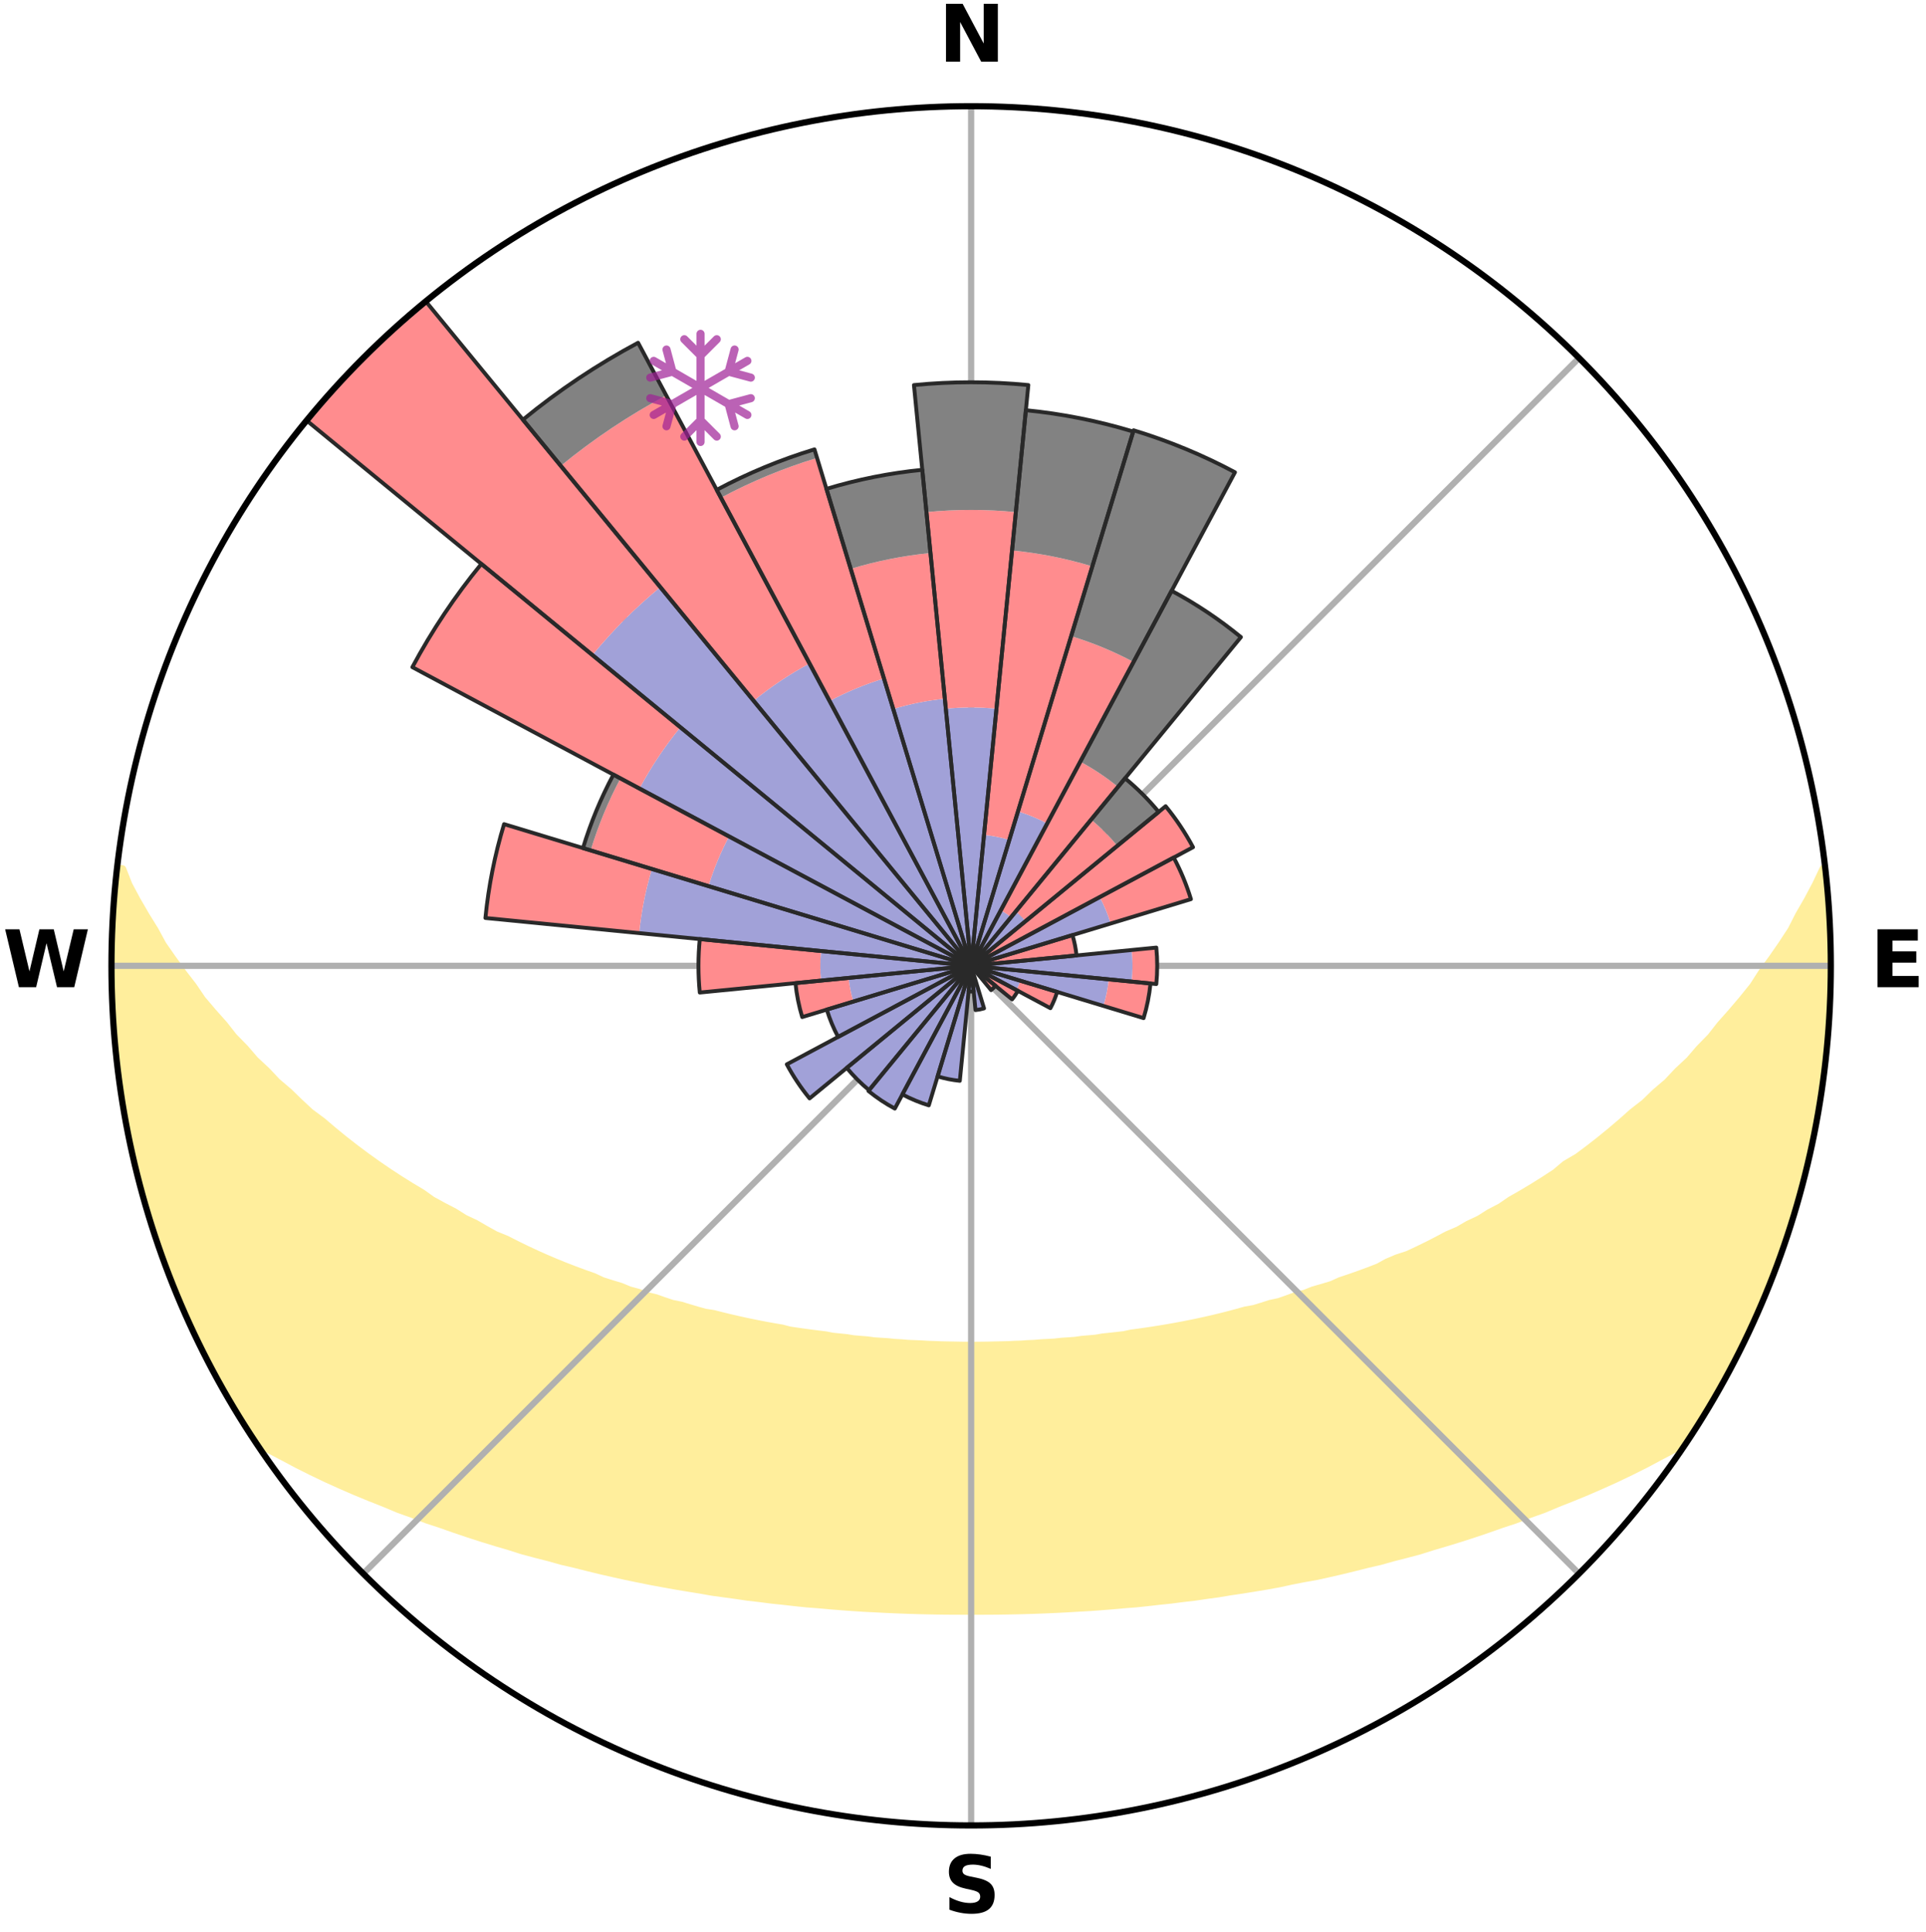 <?xml version="1.0" encoding="utf-8" standalone="no"?>
<!DOCTYPE svg PUBLIC "-//W3C//DTD SVG 1.1//EN"
  "http://www.w3.org/Graphics/SVG/1.1/DTD/svg11.dtd">
<svg xmlns:xlink="http://www.w3.org/1999/xlink" width="248.41pt" height="249.158pt" viewBox="0 0 248.41 249.158" xmlns="http://www.w3.org/2000/svg" version="1.1">
 <title>Ski Rose for Corno alle Scale</title>
 <defs>
  <style type="text/css">*{stroke-linejoin: round; stroke-linecap: butt}</style>
 </defs>
 <g id="figure_1">
  <g id="patch_1">
   <path d="M 0 249.158 
L 248.41 249.158 
L 248.41 0 
L 0 0 
z
" style="fill: #ffffff"/>
  </g>
  <g id="axes_1">
   <g id="patch_2">
    <path d="M 236.135 124.579 
C 236.135 110.018 233.267 95.599 227.695 82.147 
C 222.122 68.695 213.955 56.471 203.659 46.175 
C 193.363 35.879 181.139 27.711 167.687 22.139 
C 154.235 16.567 139.815 13.699 125.255 13.699 
C 110.694 13.699 96.275 16.567 82.823 22.139 
C 69.371 27.711 57.147 35.879 46.851 46.175 
C 36.555 56.471 28.387 68.695 22.815 82.147 
C 17.243 95.599 14.375 110.018 14.375 124.579 
C 14.375 139.14 17.243 153.559 22.815 167.011 
C 28.387 180.463 36.555 192.687 46.851 202.983 
C 57.147 213.279 69.371 221.447 82.823 227.019 
C 96.275 232.591 110.694 235.459 125.255 235.459 
C 139.815 235.459 154.235 232.591 167.687 227.019 
C 181.139 221.447 193.363 213.279 203.659 202.983 
C 213.955 192.687 222.122 180.463 227.695 167.011 
C 233.267 153.559 236.135 139.14 236.135 124.579 
M 125.255 124.579 
C 125.255 124.579 125.255 124.579 125.255 124.579 
C 125.255 124.579 125.255 124.579 125.255 124.579 
C 125.255 124.579 125.255 124.579 125.255 124.579 
C 125.255 124.579 125.255 124.579 125.255 124.579 
C 125.255 124.579 125.255 124.579 125.255 124.579 
C 125.255 124.579 125.255 124.579 125.255 124.579 
C 125.255 124.579 125.255 124.579 125.255 124.579 
C 125.255 124.579 125.255 124.579 125.255 124.579 
C 125.255 124.579 125.255 124.579 125.255 124.579 
C 125.255 124.579 125.255 124.579 125.255 124.579 
C 125.255 124.579 125.255 124.579 125.255 124.579 
C 125.255 124.579 125.255 124.579 125.255 124.579 
C 125.255 124.579 125.255 124.579 125.255 124.579 
C 125.255 124.579 125.255 124.579 125.255 124.579 
C 125.255 124.579 125.255 124.579 125.255 124.579 
C 125.255 124.579 125.255 124.579 125.255 124.579 
z
" style="fill: #ffffff"/>
   </g>
   <g id="PolyCollection_1">
    <defs>
     <path id="m0a0a347704" d="M 235.375 -137.126 
L 235.186 -137.104 
L 234.217 -135.071 
L 233.158 -133.071 
L 232.028 -131.11 
L 231.058 -129.199 
L 229.827 -127.317 
L 228.555 -125.481 
L 227.245 -123.689 
L 226.12 -121.938 
L 224.745 -120.235 
L 223.341 -118.58 
L 221.909 -116.972 
L 220.671 -115.392 
L 219.19 -113.876 
L 217.906 -112.381 
L 216.384 -110.96 
L 215.059 -109.551 
L 213.502 -108.223 
L 212.142 -106.902 
L 210.557 -105.668 
L 209.17 -104.433 
L 207.769 -103.239 
L 206.358 -102.087 
L 204.936 -100.976 
L 203.506 -99.907 
L 201.87 -98.944 
L 200.625 -97.889 
L 199.176 -96.941 
L 197.724 -96.033 
L 196.271 -95.163 
L 194.816 -94.333 
L 193.544 -93.458 
L 192.089 -92.701 
L 190.813 -91.893 
L 189.361 -91.208 
L 188.084 -90.466 
L 186.64 -89.849 
L 185.367 -89.17 
L 184.096 -88.521 
L 182.826 -87.902 
L 181.561 -87.311 
L 180.149 -86.851 
L 178.895 -86.318 
L 177.79 -85.705 
L 176.544 -85.223 
L 175.306 -84.767 
L 174.075 -84.335 
L 172.853 -83.927 
L 171.762 -83.433 
L 170.554 -83.07 
L 169.356 -82.728 
L 168.281 -82.298 
L 167.1 -81.997 
L 166.036 -81.605 
L 164.975 -81.232 
L 163.822 -80.987 
L 162.774 -80.65 
L 161.731 -80.329 
L 160.609 -80.133 
L 159.581 -79.844 
L 158.559 -79.571 
L 157.543 -79.312 
L 156.534 -79.068 
L 155.531 -78.837 
L 154.535 -78.619 
L 153.545 -78.414 
L 152.562 -78.22 
L 151.586 -78.039 
L 150.617 -77.867 
L 149.655 -77.707 
L 148.7 -77.556 
L 147.752 -77.414 
L 146.81 -77.28 
L 145.875 -77.155 
L 144.979 -76.96 
L 144.055 -76.853 
L 143.137 -76.752 
L 142.225 -76.658 
L 141.341 -76.504 
L 140.438 -76.424 
L 139.541 -76.349 
L 138.665 -76.223 
L 137.777 -76.16 
L 136.893 -76.102 
L 136.024 -76.002 
L 135.148 -75.954 
L 134.275 -75.909 
L 133.412 -75.833 
L 132.545 -75.798 
L 131.685 -75.737 
L 130.823 -75.711 
L 129.965 -75.666 
L 129.106 -75.647 
L 128.249 -75.63 
L 127.393 -75.606 
L 126.537 -75.597 
L 125.682 -75.588 
L 124.827 -75.589 
L 123.972 -75.597 
L 123.117 -75.615 
L 122.261 -75.631 
L 121.404 -75.648 
L 120.547 -75.687 
L 119.687 -75.712 
L 118.828 -75.766 
L 117.965 -75.799 
L 117.098 -75.835 
L 116.235 -75.911 
L 115.362 -75.956 
L 114.496 -76.05 
L 113.617 -76.105 
L 112.734 -76.163 
L 111.861 -76.282 
L 110.969 -76.352 
L 110.073 -76.427 
L 109.192 -76.573 
L 108.286 -76.662 
L 107.375 -76.756 
L 106.486 -76.931 
L 105.564 -77.042 
L 104.636 -77.16 
L 103.702 -77.285 
L 102.761 -77.419 
L 101.812 -77.561 
L 100.904 -77.802 
L 99.945 -77.965 
L 98.98 -78.138 
L 98.008 -78.323 
L 97.029 -78.518 
L 96.043 -78.725 
L 95.05 -78.945 
L 94.051 -79.177 
L 93.045 -79.423 
L 92.033 -79.683 
L 90.934 -79.852 
L 89.907 -80.141 
L 88.874 -80.445 
L 87.835 -80.766 
L 86.695 -80.995 
L 85.643 -81.35 
L 84.586 -81.724 
L 83.418 -82.006 
L 82.35 -82.416 
L 81.163 -82.738 
L 80.085 -83.189 
L 78.882 -83.552 
L 77.669 -83.937 
L 76.578 -84.453 
L 75.351 -84.884 
L 74.117 -85.34 
L 72.877 -85.821 
L 71.629 -86.328 
L 70.376 -86.862 
L 69.119 -87.423 
L 67.857 -88.013 
L 66.592 -88.631 
L 65.325 -89.278 
L 63.89 -89.86 
L 62.617 -90.569 
L 61.344 -91.309 
L 59.897 -91.993 
L 58.624 -92.798 
L 57.173 -93.552 
L 55.72 -94.345 
L 54.455 -95.253 
L 53.005 -96.119 
L 51.557 -97.025 
L 50.113 -97.97 
L 48.673 -98.955 
L 47.239 -99.981 
L 45.812 -101.047 
L 44.394 -102.154 
L 42.986 -103.303 
L 41.589 -104.493 
L 39.995 -105.677 
L 38.624 -106.954 
L 37.267 -108.272 
L 35.714 -109.595 
L 34.392 -110.999 
L 32.873 -112.417 
L 31.591 -113.907 
L 30.114 -115.418 
L 28.878 -116.994 
L 27.449 -118.597 
L 26.047 -120.248 
L 24.893 -121.951 
L 23.551 -123.692 
L 22.243 -125.478 
L 20.972 -127.31 
L 19.957 -129.176 
L 18.771 -131.092 
L 17.638 -133.049 
L 16.572 -135.044 
L 15.784 -137.052 
L 15.17 -137.122 
L 15.17 -137.122 
L 14.926 -135.202 
L 14.862 -133.267 
L 14.641 -131.344 
L 14.497 -129.415 
L 14.487 -127.48 
L 14.408 -125.546 
L 14.508 -123.613 
L 14.448 -121.677 
L 14.61 -119.748 
L 14.613 -117.812 
L 14.837 -115.889 
L 14.902 -113.953 
L 15.239 -112.044 
L 15.365 -110.112 
L 15.709 -108.207 
L 15.896 -106.279 
L 16.299 -104.385 
L 16.607 -102.475 
L 17.008 -100.581 
L 17.561 -98.724 
L 17.965 -96.832 
L 18.451 -94.96 
L 18.964 -93.094 
L 19.638 -91.278 
L 20.169 -89.418 
L 20.771 -87.579 
L 21.401 -85.75 
L 22.128 -83.956 
L 22.82 -82.149 
L 23.609 -80.382 
L 24.43 -78.631 
L 25.187 -76.849 
L 26.061 -75.123 
L 26.94 -73.4 
L 27.865 -71.701 
L 28.765 -69.988 
L 29.719 -68.304 
L 30.739 -66.66 
L 31.743 -65.005 
L 32.798 -63.383 
L 34.573 -62.255 
L 36.482 -61.258 
L 38.343 -60.267 
L 40.218 -59.328 
L 42.096 -58.431 
L 43.978 -57.58 
L 45.855 -56.765 
L 47.732 -55.993 
L 49.6 -55.254 
L 51.404 -54.497 
L 53.262 -53.832 
L 55.055 -53.143 
L 56.891 -52.539 
L 58.668 -51.912 
L 60.437 -51.316 
L 62.197 -50.748 
L 63.949 -50.209 
L 65.691 -49.697 
L 67.383 -49.159 
L 69.106 -48.699 
L 70.819 -48.263 
L 72.483 -47.795 
L 74.174 -47.405 
L 75.824 -46.988 
L 77.462 -46.588 
L 79.095 -46.214 
L 80.715 -45.856 
L 82.331 -45.523 
L 83.934 -45.202 
L 85.531 -44.906 
L 87.117 -44.621 
L 88.696 -44.359 
L 90.264 -44.106 
L 91.808 -43.832 
L 93.363 -43.617 
L 94.907 -43.409 
L 96.431 -43.182 
L 97.962 -43.008 
L 99.473 -42.811 
L 100.988 -42.654 
L 102.488 -42.484 
L 103.983 -42.326 
L 105.48 -42.212 
L 106.965 -42.079 
L 108.446 -41.959 
L 109.922 -41.851 
L 111.395 -41.754 
L 112.866 -41.682 
L 114.331 -41.606 
L 115.794 -41.542 
L 117.254 -41.487 
L 118.712 -41.444 
L 120.168 -41.411 
L 121.623 -41.388 
L 123.076 -41.376 
L 124.529 -41.373 
L 125.981 -41.373 
L 127.434 -41.375 
L 128.887 -41.388 
L 130.342 -41.411 
L 131.798 -41.444 
L 133.256 -41.487 
L 134.716 -41.541 
L 136.179 -41.606 
L 137.644 -41.681 
L 139.113 -41.768 
L 140.588 -41.85 
L 142.064 -41.958 
L 143.545 -42.079 
L 145.03 -42.211 
L 146.527 -42.325 
L 148.022 -42.482 
L 149.522 -42.653 
L 151.037 -42.81 
L 152.548 -43.007 
L 154.08 -43.181 
L 155.604 -43.408 
L 157.147 -43.616 
L 158.684 -43.874 
L 160.246 -44.104 
L 161.814 -44.358 
L 163.394 -44.619 
L 164.979 -44.905 
L 166.551 -45.25 
L 168.156 -45.564 
L 169.796 -45.854 
L 171.416 -46.213 
L 173.049 -46.586 
L 174.687 -46.987 
L 176.337 -47.402 
L 178.029 -47.793 
L 179.692 -48.261 
L 181.404 -48.697 
L 183.128 -49.158 
L 184.821 -49.694 
L 186.563 -50.207 
L 188.314 -50.746 
L 190.075 -51.313 
L 191.844 -51.91 
L 193.621 -52.536 
L 195.457 -53.141 
L 197.249 -53.83 
L 199.108 -54.495 
L 200.913 -55.252 
L 202.779 -55.991 
L 204.657 -56.763 
L 206.533 -57.578 
L 208.417 -58.429 
L 210.293 -59.327 
L 212.17 -60.265 
L 214.03 -61.257 
L 215.939 -62.253 
L 217.714 -63.382 
L 218.753 -65.014 
L 219.781 -66.654 
L 220.778 -68.312 
L 221.746 -69.987 
L 222.662 -71.691 
L 223.606 -73.381 
L 224.432 -75.131 
L 225.3 -76.86 
L 226.114 -78.615 
L 226.86 -80.4 
L 227.693 -82.148 
L 228.38 -83.957 
L 229.098 -85.754 
L 229.747 -87.576 
L 230.307 -89.429 
L 230.926 -91.261 
L 231.498 -93.108 
L 232.024 -94.969 
L 232.579 -96.823 
L 233.008 -98.71 
L 233.393 -100.605 
L 233.858 -102.484 
L 234.217 -104.384 
L 234.607 -106.28 
L 234.826 -108.204 
L 235.143 -110.112 
L 235.327 -112.038 
L 235.612 -113.953 
L 235.67 -115.889 
L 235.842 -117.815 
L 236.016 -119.743 
L 235.962 -121.68 
L 236.064 -123.612 
L 236.13 -125.547 
L 235.97 -127.478 
L 235.935 -129.411 
L 235.9 -131.346 
L 235.642 -133.267 
L 235.542 -135.199 
L 235.375 -137.126 
z
" style="stroke: #ffee9c"/>
    </defs>
    <g clip-path="url(#pb17481c7c3)">
     <use xlink:href="#m0a0a347704" x="0" y="249.158" style="fill: #ffee9c; stroke: #ffee9c"/>
    </g>
   </g>
   <g id="matplotlib.axis_1">
    <g id="xtick_1">
     <g id="line2d_1">
      <path d="M 125.255 124.579 
L 125.255 13.699 
" clip-path="url(#pb17481c7c3)" style="fill: none; stroke: #b0b0b0; stroke-width: 0.8; stroke-linecap: square"/>
     </g>
     <g id="text_1">
      <!-- N -->
      <g transform="translate(121.07 7.958) scale(0.1 -0.1)">
       <defs>
        <path id="DejaVuSans-Bold-4e" d="M 588 4666 
L 1931 4666 
L 3628 1466 
L 3628 4666 
L 4769 4666 
L 4769 0 
L 3425 0 
L 1728 3200 
L 1728 0 
L 588 0 
L 588 4666 
z
" transform="scale(0.016)"/>
       </defs>
       <use xlink:href="#DejaVuSans-Bold-4e"/>
      </g>
     </g>
    </g>
    <g id="xtick_2">
     <g id="line2d_2">
      <path d="M 125.255 124.579 
L 203.659 46.175 
" clip-path="url(#pb17481c7c3)" style="fill: none; stroke: #b0b0b0; stroke-width: 0.8; stroke-linecap: square"/>
     </g>
    </g>
    <g id="xtick_3">
     <g id="line2d_3">
      <path d="M 125.255 124.579 
L 236.135 124.579 
" clip-path="url(#pb17481c7c3)" style="fill: none; stroke: #b0b0b0; stroke-width: 0.8; stroke-linecap: square"/>
     </g>
     <g id="text_2">
      <!-- E -->
      <g transform="translate(241.219 127.338) scale(0.1 -0.1)">
       <defs>
        <path id="DejaVuSans-Bold-45" d="M 588 4666 
L 3834 4666 
L 3834 3756 
L 1791 3756 
L 1791 2888 
L 3713 2888 
L 3713 1978 
L 1791 1978 
L 1791 909 
L 3903 909 
L 3903 0 
L 588 0 
L 588 4666 
z
" transform="scale(0.016)"/>
       </defs>
       <use xlink:href="#DejaVuSans-Bold-45"/>
      </g>
     </g>
    </g>
    <g id="xtick_4">
     <g id="line2d_4">
      <path d="M 125.255 124.579 
L 203.659 202.983 
" clip-path="url(#pb17481c7c3)" style="fill: none; stroke: #b0b0b0; stroke-width: 0.8; stroke-linecap: square"/>
     </g>
    </g>
    <g id="xtick_5">
     <g id="line2d_5">
      <path d="M 125.255 124.579 
L 125.255 235.459 
" clip-path="url(#pb17481c7c3)" style="fill: none; stroke: #b0b0b0; stroke-width: 0.8; stroke-linecap: square"/>
     </g>
     <g id="text_3">
      <!-- S -->
      <g transform="translate(121.654 246.718) scale(0.1 -0.1)">
       <defs>
        <path id="DejaVuSans-Bold-53" d="M 3834 4519 
L 3834 3531 
Q 3450 3703 3084 3790 
Q 2719 3878 2394 3878 
Q 1963 3878 1756 3759 
Q 1550 3641 1550 3391 
Q 1550 3203 1689 3098 
Q 1828 2994 2194 2919 
L 2706 2816 
Q 3484 2659 3812 2340 
Q 4141 2022 4141 1434 
Q 4141 663 3683 286 
Q 3225 -91 2284 -91 
Q 1841 -91 1394 -6 
Q 947 78 500 244 
L 500 1259 
Q 947 1022 1364 901 
Q 1781 781 2169 781 
Q 2563 781 2772 912 
Q 2981 1044 2981 1288 
Q 2981 1506 2839 1625 
Q 2697 1744 2272 1838 
L 1806 1941 
Q 1106 2091 782 2419 
Q 459 2747 459 3303 
Q 459 4000 909 4375 
Q 1359 4750 2203 4750 
Q 2588 4750 2994 4692 
Q 3400 4634 3834 4519 
z
" transform="scale(0.016)"/>
       </defs>
       <use xlink:href="#DejaVuSans-Bold-53"/>
      </g>
     </g>
    </g>
    <g id="xtick_6">
     <g id="line2d_6">
      <path d="M 125.255 124.579 
L 46.851 202.983 
" clip-path="url(#pb17481c7c3)" style="fill: none; stroke: #b0b0b0; stroke-width: 0.8; stroke-linecap: square"/>
     </g>
    </g>
    <g id="xtick_7">
     <g id="line2d_7">
      <path d="M 125.255 124.579 
L 14.375 124.579 
" clip-path="url(#pb17481c7c3)" style="fill: none; stroke: #b0b0b0; stroke-width: 0.8; stroke-linecap: square"/>
     </g>
     <g id="text_4">
      <!-- W -->
      <g transform="translate(0.36 127.338) scale(0.1 -0.1)">
       <defs>
        <path id="DejaVuSans-Bold-57" d="M 191 4666 
L 1344 4666 
L 2150 1275 
L 2950 4666 
L 4109 4666 
L 4909 1275 
L 5716 4666 
L 6859 4666 
L 5759 0 
L 4372 0 
L 3525 3547 
L 2688 0 
L 1300 0 
L 191 4666 
z
" transform="scale(0.016)"/>
       </defs>
       <use xlink:href="#DejaVuSans-Bold-57"/>
      </g>
     </g>
    </g>
    <g id="xtick_8">
     <g id="line2d_8">
      <path d="M 125.255 124.579 
L 46.851 46.175 
" clip-path="url(#pb17481c7c3)" style="fill: none; stroke: #b0b0b0; stroke-width: 0.8; stroke-linecap: square"/>
     </g>
    </g>
   </g>
   <g id="matplotlib.axis_2"/>
   <g id="patch_3">
    <path d="M 125.255 124.579 
C 125.255 124.579 125.255 124.579 125.255 124.579 
C 125.255 124.579 125.255 124.579 125.255 124.579 
L 125.255 124.579 
C 125.255 124.579 125.255 124.579 125.255 124.579 
C 125.255 124.579 125.255 124.579 125.255 124.579 
z
" clip-path="url(#pb17481c7c3)" style="fill: #d9d9d9"/>
   </g>
   <g id="patch_4">
    <path d="M 125.255 124.579 
C 125.255 124.579 125.255 124.579 125.255 124.579 
C 125.255 124.579 125.255 124.579 125.255 124.579 
L 125.255 124.579 
C 125.255 124.579 125.255 124.579 125.255 124.579 
C 125.255 124.579 125.255 124.579 125.255 124.579 
z
" clip-path="url(#pb17481c7c3)" style="fill: #d9d9d9"/>
   </g>
   <g id="patch_5">
    <path d="M 125.255 124.579 
C 125.255 124.579 125.255 124.579 125.255 124.579 
C 125.255 124.579 125.255 124.579 125.255 124.579 
L 125.255 124.579 
C 125.255 124.579 125.255 124.579 125.255 124.579 
C 125.255 124.579 125.255 124.579 125.255 124.579 
z
" clip-path="url(#pb17481c7c3)" style="fill: #d9d9d9"/>
   </g>
   <g id="patch_6">
    <path d="M 125.255 124.579 
C 125.255 124.579 125.255 124.579 125.255 124.579 
C 125.255 124.579 125.255 124.579 125.255 124.579 
L 125.255 124.579 
C 125.255 124.579 125.255 124.579 125.255 124.579 
C 125.255 124.579 125.255 124.579 125.255 124.579 
z
" clip-path="url(#pb17481c7c3)" style="fill: #d9d9d9"/>
   </g>
   <g id="patch_7">
    <path d="M 125.255 124.579 
C 125.255 124.579 125.255 124.579 125.255 124.579 
C 125.255 124.579 125.255 124.579 125.255 124.579 
L 125.255 124.579 
C 125.255 124.579 125.255 124.579 125.255 124.579 
C 125.255 124.579 125.255 124.579 125.255 124.579 
z
" clip-path="url(#pb17481c7c3)" style="fill: #d9d9d9"/>
   </g>
   <g id="patch_8">
    <path d="M 125.255 124.579 
C 125.255 124.579 125.255 124.579 125.255 124.579 
C 125.255 124.579 125.255 124.579 125.255 124.579 
L 125.255 124.579 
C 125.255 124.579 125.255 124.579 125.255 124.579 
C 125.255 124.579 125.255 124.579 125.255 124.579 
z
" clip-path="url(#pb17481c7c3)" style="fill: #d9d9d9"/>
   </g>
   <g id="patch_9">
    <path d="M 125.255 124.579 
C 125.255 124.579 125.255 124.579 125.255 124.579 
C 125.255 124.579 125.255 124.579 125.255 124.579 
L 125.255 124.579 
C 125.255 124.579 125.255 124.579 125.255 124.579 
C 125.255 124.579 125.255 124.579 125.255 124.579 
z
" clip-path="url(#pb17481c7c3)" style="fill: #d9d9d9"/>
   </g>
   <g id="patch_10">
    <path d="M 125.255 124.579 
C 125.255 124.579 125.255 124.579 125.255 124.579 
C 125.255 124.579 125.255 124.579 125.255 124.579 
L 125.255 124.579 
C 125.255 124.579 125.255 124.579 125.255 124.579 
C 125.255 124.579 125.255 124.579 125.255 124.579 
z
" clip-path="url(#pb17481c7c3)" style="fill: #d9d9d9"/>
   </g>
   <g id="patch_11">
    <path d="M 125.255 124.579 
C 125.255 124.579 125.255 124.579 125.255 124.579 
C 125.255 124.579 125.255 124.579 125.255 124.579 
L 125.255 124.579 
C 125.255 124.579 125.255 124.579 125.255 124.579 
C 125.255 124.579 125.255 124.579 125.255 124.579 
z
" clip-path="url(#pb17481c7c3)" style="fill: #d9d9d9"/>
   </g>
   <g id="patch_12">
    <path d="M 125.255 124.579 
C 125.255 124.579 125.255 124.579 125.255 124.579 
C 125.255 124.579 125.255 124.579 125.255 124.579 
L 125.255 124.579 
C 125.255 124.579 125.255 124.579 125.255 124.579 
C 125.255 124.579 125.255 124.579 125.255 124.579 
z
" clip-path="url(#pb17481c7c3)" style="fill: #d9d9d9"/>
   </g>
   <g id="patch_13">
    <path d="M 125.255 124.579 
C 125.255 124.579 125.255 124.579 125.255 124.579 
C 125.255 124.579 125.255 124.579 125.255 124.579 
L 125.255 124.579 
C 125.255 124.579 125.255 124.579 125.255 124.579 
C 125.255 124.579 125.255 124.579 125.255 124.579 
z
" clip-path="url(#pb17481c7c3)" style="fill: #d9d9d9"/>
   </g>
   <g id="patch_14">
    <path d="M 125.255 124.579 
C 125.255 124.579 125.255 124.579 125.255 124.579 
C 125.255 124.579 125.255 124.579 125.255 124.579 
L 125.255 124.579 
C 125.255 124.579 125.255 124.579 125.255 124.579 
C 125.255 124.579 125.255 124.579 125.255 124.579 
z
" clip-path="url(#pb17481c7c3)" style="fill: #d9d9d9"/>
   </g>
   <g id="patch_15">
    <path d="M 125.255 124.579 
C 125.255 124.579 125.255 124.579 125.255 124.579 
C 125.255 124.579 125.255 124.579 125.255 124.579 
L 125.255 124.579 
C 125.255 124.579 125.255 124.579 125.255 124.579 
C 125.255 124.579 125.255 124.579 125.255 124.579 
z
" clip-path="url(#pb17481c7c3)" style="fill: #d9d9d9"/>
   </g>
   <g id="patch_16">
    <path d="M 125.255 124.579 
C 125.255 124.579 125.255 124.579 125.255 124.579 
C 125.255 124.579 125.255 124.579 125.255 124.579 
L 125.255 124.579 
C 125.255 124.579 125.255 124.579 125.255 124.579 
C 125.255 124.579 125.255 124.579 125.255 124.579 
z
" clip-path="url(#pb17481c7c3)" style="fill: #d9d9d9"/>
   </g>
   <g id="patch_17">
    <path d="M 125.255 124.579 
C 125.255 124.579 125.255 124.579 125.255 124.579 
C 125.255 124.579 125.255 124.579 125.255 124.579 
L 125.255 124.579 
C 125.255 124.579 125.255 124.579 125.255 124.579 
C 125.255 124.579 125.255 124.579 125.255 124.579 
z
" clip-path="url(#pb17481c7c3)" style="fill: #d9d9d9"/>
   </g>
   <g id="patch_18">
    <path d="M 125.255 124.579 
C 125.255 124.579 125.255 124.579 125.255 124.579 
C 125.255 124.579 125.255 124.579 125.255 124.579 
L 125.255 124.579 
C 125.255 124.579 125.255 124.579 125.255 124.579 
C 125.255 124.579 125.255 124.579 125.255 124.579 
z
" clip-path="url(#pb17481c7c3)" style="fill: #d9d9d9"/>
   </g>
   <g id="patch_19">
    <path d="M 125.255 124.579 
C 125.255 124.579 125.255 124.579 125.255 124.579 
C 125.255 124.579 125.255 124.579 125.255 124.579 
L 125.255 124.579 
C 125.255 124.579 125.255 124.579 125.255 124.579 
C 125.255 124.579 125.255 124.579 125.255 124.579 
z
" clip-path="url(#pb17481c7c3)" style="fill: #d9d9d9"/>
   </g>
   <g id="patch_20">
    <path d="M 125.255 124.579 
C 125.255 124.579 125.255 124.579 125.255 124.579 
C 125.255 124.579 125.255 124.579 125.255 124.579 
L 125.255 124.579 
C 125.255 124.579 125.255 124.579 125.255 124.579 
C 125.255 124.579 125.255 124.579 125.255 124.579 
z
" clip-path="url(#pb17481c7c3)" style="fill: #d9d9d9"/>
   </g>
   <g id="patch_21">
    <path d="M 125.255 124.579 
C 125.255 124.579 125.255 124.579 125.255 124.579 
C 125.255 124.579 125.255 124.579 125.255 124.579 
L 125.255 124.579 
C 125.255 124.579 125.255 124.579 125.255 124.579 
C 125.255 124.579 125.255 124.579 125.255 124.579 
z
" clip-path="url(#pb17481c7c3)" style="fill: #d9d9d9"/>
   </g>
   <g id="patch_22">
    <path d="M 125.255 124.579 
C 125.255 124.579 125.255 124.579 125.255 124.579 
C 125.255 124.579 125.255 124.579 125.255 124.579 
L 125.255 124.579 
C 125.255 124.579 125.255 124.579 125.255 124.579 
C 125.255 124.579 125.255 124.579 125.255 124.579 
z
" clip-path="url(#pb17481c7c3)" style="fill: #d9d9d9"/>
   </g>
   <g id="patch_23">
    <path d="M 125.255 124.579 
C 125.255 124.579 125.255 124.579 125.255 124.579 
C 125.255 124.579 125.255 124.579 125.255 124.579 
L 125.255 124.579 
C 125.255 124.579 125.255 124.579 125.255 124.579 
C 125.255 124.579 125.255 124.579 125.255 124.579 
z
" clip-path="url(#pb17481c7c3)" style="fill: #d9d9d9"/>
   </g>
   <g id="patch_24">
    <path d="M 125.255 124.579 
C 125.255 124.579 125.255 124.579 125.255 124.579 
C 125.255 124.579 125.255 124.579 125.255 124.579 
L 125.255 124.579 
C 125.255 124.579 125.255 124.579 125.255 124.579 
C 125.255 124.579 125.255 124.579 125.255 124.579 
z
" clip-path="url(#pb17481c7c3)" style="fill: #d9d9d9"/>
   </g>
   <g id="patch_25">
    <path d="M 125.255 124.579 
C 125.255 124.579 125.255 124.579 125.255 124.579 
C 125.255 124.579 125.255 124.579 125.255 124.579 
L 125.255 124.579 
C 125.255 124.579 125.255 124.579 125.255 124.579 
C 125.255 124.579 125.255 124.579 125.255 124.579 
z
" clip-path="url(#pb17481c7c3)" style="fill: #d9d9d9"/>
   </g>
   <g id="patch_26">
    <path d="M 125.255 124.579 
C 125.255 124.579 125.255 124.579 125.255 124.579 
C 125.255 124.579 125.255 124.579 125.255 124.579 
L 125.255 124.579 
C 125.255 124.579 125.255 124.579 125.255 124.579 
C 125.255 124.579 125.255 124.579 125.255 124.579 
z
" clip-path="url(#pb17481c7c3)" style="fill: #d9d9d9"/>
   </g>
   <g id="patch_27">
    <path d="M 125.255 124.579 
C 125.255 124.579 125.255 124.579 125.255 124.579 
C 125.255 124.579 125.255 124.579 125.255 124.579 
L 125.255 124.579 
C 125.255 124.579 125.255 124.579 125.255 124.579 
C 125.255 124.579 125.255 124.579 125.255 124.579 
z
" clip-path="url(#pb17481c7c3)" style="fill: #d9d9d9"/>
   </g>
   <g id="patch_28">
    <path d="M 125.255 124.579 
C 125.255 124.579 125.255 124.579 125.255 124.579 
C 125.255 124.579 125.255 124.579 125.255 124.579 
L 125.255 124.579 
C 125.255 124.579 125.255 124.579 125.255 124.579 
C 125.255 124.579 125.255 124.579 125.255 124.579 
z
" clip-path="url(#pb17481c7c3)" style="fill: #d9d9d9"/>
   </g>
   <g id="patch_29">
    <path d="M 125.255 124.579 
C 125.255 124.579 125.255 124.579 125.255 124.579 
C 125.255 124.579 125.255 124.579 125.255 124.579 
L 125.255 124.579 
C 125.255 124.579 125.255 124.579 125.255 124.579 
C 125.255 124.579 125.255 124.579 125.255 124.579 
z
" clip-path="url(#pb17481c7c3)" style="fill: #d9d9d9"/>
   </g>
   <g id="patch_30">
    <path d="M 125.255 124.579 
C 125.255 124.579 125.255 124.579 125.255 124.579 
C 125.255 124.579 125.255 124.579 125.255 124.579 
L 125.255 124.579 
C 125.255 124.579 125.255 124.579 125.255 124.579 
C 125.255 124.579 125.255 124.579 125.255 124.579 
z
" clip-path="url(#pb17481c7c3)" style="fill: #d9d9d9"/>
   </g>
   <g id="patch_31">
    <path d="M 125.255 124.579 
C 125.255 124.579 125.255 124.579 125.255 124.579 
C 125.255 124.579 125.255 124.579 125.255 124.579 
L 125.255 124.579 
C 125.255 124.579 125.255 124.579 125.255 124.579 
C 125.255 124.579 125.255 124.579 125.255 124.579 
z
" clip-path="url(#pb17481c7c3)" style="fill: #d9d9d9"/>
   </g>
   <g id="patch_32">
    <path d="M 125.255 124.579 
C 125.255 124.579 125.255 124.579 125.255 124.579 
C 125.255 124.579 125.255 124.579 125.255 124.579 
L 125.255 124.579 
C 125.255 124.579 125.255 124.579 125.255 124.579 
C 125.255 124.579 125.255 124.579 125.255 124.579 
z
" clip-path="url(#pb17481c7c3)" style="fill: #d9d9d9"/>
   </g>
   <g id="patch_33">
    <path d="M 125.255 124.579 
C 125.255 124.579 125.255 124.579 125.255 124.579 
C 125.255 124.579 125.255 124.579 125.255 124.579 
L 125.255 124.579 
C 125.255 124.579 125.255 124.579 125.255 124.579 
C 125.255 124.579 125.255 124.579 125.255 124.579 
z
" clip-path="url(#pb17481c7c3)" style="fill: #d9d9d9"/>
   </g>
   <g id="patch_34">
    <path d="M 125.255 124.579 
C 125.255 124.579 125.255 124.579 125.255 124.579 
C 125.255 124.579 125.255 124.579 125.255 124.579 
L 125.255 124.579 
C 125.255 124.579 125.255 124.579 125.255 124.579 
C 125.255 124.579 125.255 124.579 125.255 124.579 
z
" clip-path="url(#pb17481c7c3)" style="fill: #d9d9d9"/>
   </g>
   <g id="patch_35">
    <path d="M 125.255 124.579 
C 125.255 124.579 125.255 124.579 125.255 124.579 
C 125.255 124.579 125.255 124.579 125.255 124.579 
L 128.521 91.413 
C 127.436 91.306 126.346 91.252 125.255 91.252 
C 124.164 91.252 123.074 91.306 121.988 91.413 
z
" clip-path="url(#pb17481c7c3)" style="fill: #a1a1d8"/>
   </g>
   <g id="patch_36">
    <path d="M 125.255 124.579 
C 125.255 124.579 125.255 124.579 125.255 124.579 
C 125.255 124.579 125.255 124.579 125.255 124.579 
L 130.181 108.34 
C 129.649 108.179 129.11 108.044 128.565 107.936 
C 128.021 107.827 127.471 107.746 126.918 107.691 
z
" clip-path="url(#pb17481c7c3)" style="fill: #a1a1d8"/>
   </g>
   <g id="patch_37">
    <path d="M 125.255 124.579 
C 125.255 124.579 125.255 124.579 125.255 124.579 
C 125.255 124.579 125.255 124.579 125.255 124.579 
L 135.067 106.221 
C 134.467 105.9 133.85 105.608 133.221 105.348 
C 132.591 105.087 131.949 104.857 131.297 104.659 
z
" clip-path="url(#pb17481c7c3)" style="fill: #a1a1d8"/>
   </g>
   <g id="patch_38">
    <path d="M 125.255 124.579 
C 125.255 124.579 125.255 124.579 125.255 124.579 
C 125.255 124.579 125.255 124.579 125.255 124.579 
L 130.402 118.308 
C 130.196 118.139 129.983 117.981 129.762 117.833 
C 129.541 117.686 129.313 117.549 129.079 117.424 
z
" clip-path="url(#pb17481c7c3)" style="fill: #a1a1d8"/>
   </g>
   <g id="patch_39">
    <path d="M 125.255 124.579 
C 125.255 124.579 125.255 124.579 125.255 124.579 
C 125.255 124.579 125.255 124.579 125.255 124.579 
L 132.266 118.825 
C 132.078 118.595 131.879 118.375 131.669 118.165 
C 131.459 117.955 131.239 117.756 131.009 117.567 
z
" clip-path="url(#pb17481c7c3)" style="fill: #a1a1d8"/>
   </g>
   <g id="patch_40">
    <path d="M 125.255 124.579 
C 125.255 124.579 125.255 124.579 125.255 124.579 
C 125.255 124.579 125.255 124.579 125.255 124.579 
L 125.255 124.579 
C 125.255 124.579 125.255 124.579 125.255 124.579 
C 125.255 124.579 125.255 124.579 125.255 124.579 
z
" clip-path="url(#pb17481c7c3)" style="fill: #a1a1d8"/>
   </g>
   <g id="patch_41">
    <path d="M 125.255 124.579 
C 125.255 124.579 125.255 124.579 125.255 124.579 
C 125.255 124.579 125.255 124.579 125.255 124.579 
L 143.254 119.119 
C 143.075 118.53 142.868 117.95 142.632 117.381 
C 142.396 116.812 142.133 116.256 141.843 115.713 
z
" clip-path="url(#pb17481c7c3)" style="fill: #a1a1d8"/>
   </g>
   <g id="patch_42">
    <path d="M 125.255 124.579 
C 125.255 124.579 125.255 124.579 125.255 124.579 
C 125.255 124.579 125.255 124.579 125.255 124.579 
L 125.255 124.579 
C 125.255 124.579 125.255 124.579 125.255 124.579 
C 125.255 124.579 125.255 124.579 125.255 124.579 
z
" clip-path="url(#pb17481c7c3)" style="fill: #a1a1d8"/>
   </g>
   <g id="patch_43">
    <path d="M 125.255 124.579 
C 125.255 124.579 125.255 124.579 125.255 124.579 
C 125.255 124.579 125.255 124.579 125.255 124.579 
L 145.971 126.619 
C 146.037 125.941 146.071 125.26 146.071 124.579 
C 146.071 123.898 146.037 123.217 145.971 122.539 
z
" clip-path="url(#pb17481c7c3)" style="fill: #a1a1d8"/>
   </g>
   <g id="patch_44">
    <path d="M 125.255 124.579 
C 125.255 124.579 125.255 124.579 125.255 124.579 
C 125.255 124.579 125.255 124.579 125.255 124.579 
L 142.323 129.757 
C 142.492 129.198 142.634 128.631 142.748 128.059 
C 142.862 127.486 142.948 126.908 143.005 126.327 
z
" clip-path="url(#pb17481c7c3)" style="fill: #a1a1d8"/>
   </g>
   <g id="patch_45">
    <path d="M 125.255 124.579 
C 125.255 124.579 125.255 124.579 125.255 124.579 
C 125.255 124.579 125.255 124.579 125.255 124.579 
L 131.097 127.702 
C 131.199 127.51 131.292 127.314 131.375 127.114 
C 131.458 126.914 131.531 126.709 131.594 126.502 
z
" clip-path="url(#pb17481c7c3)" style="fill: #a1a1d8"/>
   </g>
   <g id="patch_46">
    <path d="M 125.255 124.579 
C 125.255 124.579 125.255 124.579 125.255 124.579 
C 125.255 124.579 125.255 124.579 125.255 124.579 
L 125.255 124.579 
C 125.255 124.579 125.255 124.579 125.255 124.579 
C 125.255 124.579 125.255 124.579 125.255 124.579 
z
" clip-path="url(#pb17481c7c3)" style="fill: #a1a1d8"/>
   </g>
   <g id="patch_47">
    <path d="M 125.255 124.579 
C 125.255 124.579 125.255 124.579 125.255 124.579 
C 125.255 124.579 125.255 124.579 125.255 124.579 
L 125.255 124.579 
C 125.255 124.579 125.255 124.579 125.255 124.579 
C 125.255 124.579 125.255 124.579 125.255 124.579 
z
" clip-path="url(#pb17481c7c3)" style="fill: #a1a1d8"/>
   </g>
   <g id="patch_48">
    <path d="M 125.255 124.579 
C 125.255 124.579 125.255 124.579 125.255 124.579 
C 125.255 124.579 125.255 124.579 125.255 124.579 
L 125.255 124.579 
C 125.255 124.579 125.255 124.579 125.255 124.579 
C 125.255 124.579 125.255 124.579 125.255 124.579 
z
" clip-path="url(#pb17481c7c3)" style="fill: #a1a1d8"/>
   </g>
   <g id="patch_49">
    <path d="M 125.255 124.579 
C 125.255 124.579 125.255 124.579 125.255 124.579 
C 125.255 124.579 125.255 124.579 125.255 124.579 
L 125.255 124.579 
C 125.255 124.579 125.255 124.579 125.255 124.579 
C 125.255 124.579 125.255 124.579 125.255 124.579 
z
" clip-path="url(#pb17481c7c3)" style="fill: #a1a1d8"/>
   </g>
   <g id="patch_50">
    <path d="M 125.255 124.579 
C 125.255 124.579 125.255 124.579 125.255 124.579 
C 125.255 124.579 125.255 124.579 125.255 124.579 
L 125.817 130.288 
C 126.004 130.27 126.19 130.242 126.374 130.205 
C 126.558 130.169 126.74 130.123 126.92 130.069 
z
" clip-path="url(#pb17481c7c3)" style="fill: #a1a1d8"/>
   </g>
   <g id="patch_51">
    <path d="M 125.255 124.579 
C 125.255 124.579 125.255 124.579 125.255 124.579 
C 125.255 124.579 125.255 124.579 125.255 124.579 
L 124.93 127.875 
C 125.038 127.886 125.146 127.891 125.255 127.891 
C 125.363 127.891 125.472 127.886 125.579 127.875 
z
" clip-path="url(#pb17481c7c3)" style="fill: #a1a1d8"/>
   </g>
   <g id="patch_52">
    <path d="M 125.255 124.579 
C 125.255 124.579 125.255 124.579 125.255 124.579 
C 125.255 124.579 125.255 124.579 125.255 124.579 
L 120.928 138.842 
C 121.395 138.983 121.869 139.102 122.347 139.197 
C 122.826 139.292 123.308 139.364 123.794 139.412 
z
" clip-path="url(#pb17481c7c3)" style="fill: #a1a1d8"/>
   </g>
   <g id="patch_53">
    <path d="M 125.255 124.579 
C 125.255 124.579 125.255 124.579 125.255 124.579 
C 125.255 124.579 125.255 124.579 125.255 124.579 
L 116.388 141.167 
C 116.931 141.457 117.488 141.721 118.057 141.956 
C 118.626 142.192 119.206 142.399 119.795 142.578 
z
" clip-path="url(#pb17481c7c3)" style="fill: #a1a1d8"/>
   </g>
   <g id="patch_54">
    <path d="M 125.255 124.579 
C 125.255 124.579 125.255 124.579 125.255 124.579 
C 125.255 124.579 125.255 124.579 125.255 124.579 
L 112.008 140.721 
C 112.536 141.154 113.085 141.562 113.654 141.942 
C 114.222 142.321 114.808 142.673 115.411 142.995 
z
" clip-path="url(#pb17481c7c3)" style="fill: #a1a1d8"/>
   </g>
   <g id="patch_55">
    <path d="M 125.255 124.579 
C 125.255 124.579 125.255 124.579 125.255 124.579 
C 125.255 124.579 125.255 124.579 125.255 124.579 
L 109.215 137.743 
C 109.646 138.268 110.102 138.771 110.582 139.252 
C 111.063 139.732 111.566 140.188 112.091 140.619 
z
" clip-path="url(#pb17481c7c3)" style="fill: #a1a1d8"/>
   </g>
   <g id="patch_56">
    <path d="M 125.255 124.579 
C 125.255 124.579 125.255 124.579 125.255 124.579 
C 125.255 124.579 125.255 124.579 125.255 124.579 
L 101.48 137.287 
C 101.896 138.065 102.35 138.823 102.84 139.556 
C 103.33 140.29 103.856 140.999 104.416 141.681 
z
" clip-path="url(#pb17481c7c3)" style="fill: #a1a1d8"/>
   </g>
   <g id="patch_57">
    <path d="M 125.255 124.579 
C 125.255 124.579 125.255 124.579 125.255 124.579 
C 125.255 124.579 125.255 124.579 125.255 124.579 
L 106.639 130.226 
C 106.823 130.836 107.038 131.435 107.282 132.024 
C 107.525 132.612 107.798 133.188 108.098 133.75 
z
" clip-path="url(#pb17481c7c3)" style="fill: #a1a1d8"/>
   </g>
   <g id="patch_58">
    <path d="M 125.255 124.579 
C 125.255 124.579 125.255 124.579 125.255 124.579 
C 125.255 124.579 125.255 124.579 125.255 124.579 
L 109.447 126.136 
C 109.498 126.653 109.575 127.168 109.676 127.678 
C 109.777 128.188 109.904 128.692 110.055 129.19 
z
" clip-path="url(#pb17481c7c3)" style="fill: #a1a1d8"/>
   </g>
   <g id="patch_59">
    <path d="M 125.255 124.579 
C 125.255 124.579 125.255 124.579 125.255 124.579 
C 125.255 124.579 125.255 124.579 125.255 124.579 
L 105.895 122.672 
C 105.832 123.306 105.801 123.942 105.801 124.579 
C 105.801 125.216 105.832 125.852 105.895 126.486 
z
" clip-path="url(#pb17481c7c3)" style="fill: #a1a1d8"/>
   </g>
   <g id="patch_60">
    <path d="M 125.255 124.579 
C 125.255 124.579 125.255 124.579 125.255 124.579 
C 125.255 124.579 125.255 124.579 125.255 124.579 
L 84.082 112.09 
C 83.674 113.437 83.331 114.804 83.057 116.185 
C 82.782 117.567 82.575 118.96 82.437 120.362 
z
" clip-path="url(#pb17481c7c3)" style="fill: #a1a1d8"/>
   </g>
   <g id="patch_61">
    <path d="M 125.255 124.579 
C 125.255 124.579 125.255 124.579 125.255 124.579 
C 125.255 124.579 125.255 124.579 125.255 124.579 
L 94.033 107.891 
C 93.487 108.913 92.991 109.961 92.548 111.031 
C 92.104 112.102 91.714 113.194 91.377 114.302 
z
" clip-path="url(#pb17481c7c3)" style="fill: #a1a1d8"/>
   </g>
   <g id="patch_62">
    <path d="M 125.255 124.579 
C 125.255 124.579 125.255 124.579 125.255 124.579 
C 125.255 124.579 125.255 124.579 125.255 124.579 
L 87.758 93.806 
C 86.75 95.033 85.804 96.309 84.922 97.63 
C 84.04 98.95 83.223 100.312 82.475 101.713 
z
" clip-path="url(#pb17481c7c3)" style="fill: #a1a1d8"/>
   </g>
   <g id="patch_63">
    <path d="M 125.255 124.579 
C 125.255 124.579 125.255 124.579 125.255 124.579 
C 125.255 124.579 125.255 124.579 125.255 124.579 
L 85.167 75.732 
C 83.569 77.045 82.035 78.434 80.573 79.897 
C 79.11 81.359 77.72 82.893 76.408 84.492 
z
" clip-path="url(#pb17481c7c3)" style="fill: #a1a1d8"/>
   </g>
   <g id="patch_64">
    <path d="M 125.255 124.579 
C 125.255 124.579 125.255 124.579 125.255 124.579 
C 125.255 124.579 125.255 124.579 125.255 124.579 
L 104.41 85.581 
C 103.133 86.263 101.891 87.008 100.688 87.812 
C 99.484 88.616 98.321 89.479 97.202 90.397 
z
" clip-path="url(#pb17481c7c3)" style="fill: #a1a1d8"/>
   </g>
   <g id="patch_65">
    <path d="M 125.255 124.579 
C 125.255 124.579 125.255 124.579 125.255 124.579 
C 125.255 124.579 125.255 124.579 125.255 124.579 
L 114.012 87.515 
C 112.799 87.883 111.604 88.311 110.433 88.796 
C 109.262 89.281 108.115 89.823 106.997 90.421 
z
" clip-path="url(#pb17481c7c3)" style="fill: #a1a1d8"/>
   </g>
   <g id="patch_66">
    <path d="M 125.255 124.579 
C 125.255 124.579 125.255 124.579 125.255 124.579 
C 125.255 124.579 125.255 124.579 125.255 124.579 
L 121.862 90.127 
C 120.734 90.238 119.612 90.405 118.501 90.626 
C 117.39 90.847 116.29 91.122 115.206 91.451 
z
" clip-path="url(#pb17481c7c3)" style="fill: #a1a1d8"/>
   </g>
   <g id="patch_67">
    <path d="M 121.988 91.413 
C 123.074 91.306 124.164 91.252 125.255 91.252 
C 126.346 91.252 127.436 91.306 128.521 91.413 
L 131.019 66.056 
C 129.103 65.867 127.18 65.772 125.255 65.772 
C 123.33 65.772 121.406 65.867 119.491 66.056 
z
" clip-path="url(#pb17481c7c3)" style="fill: #ff8c8e"/>
   </g>
   <g id="patch_68">
    <path d="M 126.918 107.691 
C 127.471 107.746 128.021 107.827 128.565 107.936 
C 129.11 108.044 129.649 108.179 130.181 108.34 
L 140.884 73.057 
C 139.197 72.546 137.487 72.117 135.759 71.773 
C 134.03 71.43 132.286 71.171 130.532 70.998 
z
" clip-path="url(#pb17481c7c3)" style="fill: #ff8c8e"/>
   </g>
   <g id="patch_69">
    <path d="M 131.297 104.659 
C 131.949 104.857 132.591 105.087 133.221 105.348 
C 133.85 105.608 134.467 105.9 135.067 106.221 
L 146.202 85.39 
C 144.919 84.704 143.604 84.082 142.26 83.526 
C 140.916 82.969 139.546 82.479 138.154 82.056 
z
" clip-path="url(#pb17481c7c3)" style="fill: #ff8c8e"/>
   </g>
   <g id="patch_70">
    <path d="M 129.079 117.424 
C 129.313 117.549 129.541 117.686 129.762 117.833 
C 129.983 117.981 130.196 118.139 130.402 118.308 
L 144.194 101.501 
C 143.439 100.881 142.654 100.299 141.841 99.756 
C 141.029 99.213 140.19 98.71 139.328 98.25 
z
" clip-path="url(#pb17481c7c3)" style="fill: #ff8c8e"/>
   </g>
   <g id="patch_71">
    <path d="M 131.009 117.567 
C 131.239 117.756 131.459 117.955 131.669 118.165 
C 131.879 118.375 132.078 118.595 132.266 118.825 
L 144.112 109.103 
C 143.606 108.486 143.069 107.894 142.505 107.329 
C 141.94 106.765 141.348 106.228 140.731 105.722 
z
" clip-path="url(#pb17481c7c3)" style="fill: #ff8c8e"/>
   </g>
   <g id="patch_72">
    <path d="M 125.255 124.579 
C 125.255 124.579 125.255 124.579 125.255 124.579 
C 125.255 124.579 125.255 124.579 125.255 124.579 
L 153.874 109.282 
C 153.374 108.345 152.827 107.433 152.237 106.55 
C 151.647 105.667 151.014 104.813 150.34 103.992 
z
" clip-path="url(#pb17481c7c3)" style="fill: #ff8c8e"/>
   </g>
   <g id="patch_73">
    <path d="M 141.843 115.713 
C 142.133 116.256 142.396 116.812 142.632 117.381 
C 142.868 117.95 143.075 118.53 143.254 119.119 
L 153.603 115.98 
C 153.322 115.052 152.995 114.138 152.624 113.242 
C 152.253 112.347 151.838 111.47 151.381 110.614 
z
" clip-path="url(#pb17481c7c3)" style="fill: #ff8c8e"/>
   </g>
   <g id="patch_74">
    <path d="M 125.255 124.579 
C 125.255 124.579 125.255 124.579 125.255 124.579 
C 125.255 124.579 125.255 124.579 125.255 124.579 
L 138.845 123.241 
C 138.801 122.796 138.736 122.353 138.648 121.915 
C 138.561 121.477 138.453 121.043 138.323 120.615 
z
" clip-path="url(#pb17481c7c3)" style="fill: #ff8c8e"/>
   </g>
   <g id="patch_75">
    <path d="M 145.971 122.539 
C 146.037 123.217 146.071 123.898 146.071 124.579 
C 146.071 125.26 146.037 125.941 145.971 126.619 
L 149.137 126.931 
C 149.214 126.15 149.253 125.365 149.253 124.579 
C 149.253 123.794 149.214 123.009 149.137 122.227 
z
" clip-path="url(#pb17481c7c3)" style="fill: #ff8c8e"/>
   </g>
   <g id="patch_76">
    <path d="M 143.005 126.327 
C 142.948 126.908 142.862 127.486 142.748 128.059 
C 142.634 128.631 142.492 129.198 142.323 129.757 
L 147.498 131.326 
C 147.718 130.598 147.903 129.86 148.052 129.114 
C 148.2 128.367 148.312 127.614 148.386 126.857 
z
" clip-path="url(#pb17481c7c3)" style="fill: #ff8c8e"/>
   </g>
   <g id="patch_77">
    <path d="M 131.594 126.502 
C 131.531 126.709 131.458 126.914 131.375 127.114 
C 131.292 127.314 131.199 127.51 131.097 127.702 
L 135.478 130.044 
C 135.657 129.709 135.819 129.366 135.965 129.015 
C 136.11 128.665 136.238 128.307 136.348 127.944 
z
" clip-path="url(#pb17481c7c3)" style="fill: #ff8c8e"/>
   </g>
   <g id="patch_78">
    <path d="M 125.255 124.579 
C 125.255 124.579 125.255 124.579 125.255 124.579 
C 125.255 124.579 125.255 124.579 125.255 124.579 
L 130.533 128.911 
C 130.675 128.738 130.808 128.558 130.932 128.372 
C 131.056 128.187 131.171 127.995 131.277 127.798 
z
" clip-path="url(#pb17481c7c3)" style="fill: #ff8c8e"/>
   </g>
   <g id="patch_79">
    <path d="M 125.255 124.579 
C 125.255 124.579 125.255 124.579 125.255 124.579 
C 125.255 124.579 125.255 124.579 125.255 124.579 
L 127.828 127.715 
C 127.931 127.63 128.029 127.541 128.123 127.447 
C 128.217 127.354 128.306 127.255 128.391 127.152 
z
" clip-path="url(#pb17481c7c3)" style="fill: #ff8c8e"/>
   </g>
   <g id="patch_80">
    <path d="M 125.255 124.579 
C 125.255 124.579 125.255 124.579 125.255 124.579 
C 125.255 124.579 125.255 124.579 125.255 124.579 
L 125.255 124.579 
C 125.255 124.579 125.255 124.579 125.255 124.579 
C 125.255 124.579 125.255 124.579 125.255 124.579 
z
" clip-path="url(#pb17481c7c3)" style="fill: #ff8c8e"/>
   </g>
   <g id="patch_81">
    <path d="M 125.255 124.579 
C 125.255 124.579 125.255 124.579 125.255 124.579 
C 125.255 124.579 125.255 124.579 125.255 124.579 
L 125.255 124.579 
C 125.255 124.579 125.255 124.579 125.255 124.579 
C 125.255 124.579 125.255 124.579 125.255 124.579 
z
" clip-path="url(#pb17481c7c3)" style="fill: #ff8c8e"/>
   </g>
   <g id="patch_82">
    <path d="M 126.92 130.069 
C 126.74 130.123 126.558 130.169 126.374 130.205 
C 126.19 130.242 126.004 130.27 125.817 130.288 
L 125.817 130.288 
C 126.004 130.27 126.19 130.242 126.374 130.205 
C 126.558 130.169 126.74 130.123 126.92 130.069 
z
" clip-path="url(#pb17481c7c3)" style="fill: #ff8c8e"/>
   </g>
   <g id="patch_83">
    <path d="M 125.579 127.875 
C 125.472 127.886 125.363 127.891 125.255 127.891 
C 125.146 127.891 125.038 127.886 124.93 127.875 
L 124.93 127.875 
C 125.038 127.886 125.146 127.891 125.255 127.891 
C 125.363 127.891 125.472 127.886 125.579 127.875 
z
" clip-path="url(#pb17481c7c3)" style="fill: #ff8c8e"/>
   </g>
   <g id="patch_84">
    <path d="M 123.794 139.412 
C 123.308 139.364 122.826 139.292 122.347 139.197 
C 121.869 139.102 121.395 138.983 120.928 138.842 
L 120.928 138.842 
C 121.395 138.983 121.869 139.102 122.347 139.197 
C 122.826 139.292 123.308 139.364 123.794 139.412 
z
" clip-path="url(#pb17481c7c3)" style="fill: #ff8c8e"/>
   </g>
   <g id="patch_85">
    <path d="M 119.795 142.578 
C 119.206 142.399 118.626 142.192 118.057 141.956 
C 117.488 141.721 116.931 141.457 116.388 141.167 
L 116.388 141.167 
C 116.931 141.457 117.488 141.721 118.057 141.956 
C 118.626 142.192 119.206 142.399 119.795 142.578 
z
" clip-path="url(#pb17481c7c3)" style="fill: #ff8c8e"/>
   </g>
   <g id="patch_86">
    <path d="M 115.411 142.995 
C 114.808 142.673 114.222 142.321 113.654 141.942 
C 113.085 141.562 112.536 141.154 112.008 140.721 
L 112.008 140.721 
C 112.536 141.154 113.085 141.562 113.654 141.942 
C 114.222 142.321 114.808 142.673 115.411 142.995 
z
" clip-path="url(#pb17481c7c3)" style="fill: #ff8c8e"/>
   </g>
   <g id="patch_87">
    <path d="M 112.091 140.619 
C 111.566 140.188 111.063 139.732 110.582 139.252 
C 110.102 138.771 109.646 138.268 109.215 137.743 
L 109.215 137.743 
C 109.646 138.268 110.102 138.771 110.582 139.252 
C 111.063 139.732 111.566 140.188 112.091 140.619 
z
" clip-path="url(#pb17481c7c3)" style="fill: #ff8c8e"/>
   </g>
   <g id="patch_88">
    <path d="M 104.416 141.681 
C 103.856 140.999 103.33 140.29 102.84 139.556 
C 102.35 138.823 101.896 138.065 101.48 137.287 
L 101.48 137.287 
C 101.896 138.065 102.35 138.823 102.84 139.556 
C 103.33 140.29 103.856 140.999 104.416 141.681 
z
" clip-path="url(#pb17481c7c3)" style="fill: #ff8c8e"/>
   </g>
   <g id="patch_89">
    <path d="M 108.098 133.75 
C 107.798 133.188 107.525 132.612 107.282 132.024 
C 107.038 131.435 106.823 130.836 106.639 130.226 
L 106.639 130.226 
C 106.823 130.836 107.038 131.435 107.282 132.024 
C 107.525 132.612 107.798 133.188 108.098 133.75 
z
" clip-path="url(#pb17481c7c3)" style="fill: #ff8c8e"/>
   </g>
   <g id="patch_90">
    <path d="M 110.055 129.19 
C 109.904 128.692 109.777 128.188 109.676 127.678 
C 109.575 127.168 109.498 126.653 109.447 126.136 
L 102.598 126.811 
C 102.671 127.552 102.78 128.29 102.926 129.021 
C 103.071 129.751 103.252 130.475 103.468 131.188 
z
" clip-path="url(#pb17481c7c3)" style="fill: #ff8c8e"/>
   </g>
   <g id="patch_91">
    <path d="M 105.895 126.486 
C 105.832 125.852 105.801 125.216 105.801 124.579 
C 105.801 123.942 105.832 123.306 105.895 122.672 
L 90.255 121.132 
C 90.143 122.278 90.086 123.428 90.086 124.579 
C 90.086 125.73 90.143 126.881 90.255 128.026 
z
" clip-path="url(#pb17481c7c3)" style="fill: #ff8c8e"/>
   </g>
   <g id="patch_92">
    <path d="M 82.437 120.362 
C 82.575 118.96 82.782 117.567 83.057 116.185 
C 83.331 114.804 83.674 113.437 84.082 112.09 
L 65.014 106.305 
C 64.416 108.277 63.915 110.277 63.513 112.298 
C 63.111 114.319 62.809 116.358 62.607 118.409 
z
" clip-path="url(#pb17481c7c3)" style="fill: #ff8c8e"/>
   </g>
   <g id="patch_93">
    <path d="M 91.377 114.302 
C 91.714 113.194 92.104 112.102 92.548 111.031 
C 92.991 109.961 93.487 108.913 94.033 107.891 
L 80.027 100.404 
C 79.236 101.885 78.517 103.403 77.875 104.954 
C 77.233 106.505 76.667 108.086 76.18 109.692 
z
" clip-path="url(#pb17481c7c3)" style="fill: #ff8c8e"/>
   </g>
   <g id="patch_94">
    <path d="M 82.475 101.713 
C 83.223 100.312 84.04 98.95 84.922 97.63 
C 85.804 96.309 86.75 95.033 87.758 93.806 
L 62.086 72.738 
C 60.389 74.805 58.795 76.955 57.309 79.179 
C 55.823 81.403 54.447 83.698 53.186 86.057 
z
" clip-path="url(#pb17481c7c3)" style="fill: #ff8c8e"/>
   </g>
   <g id="patch_95">
    <path d="M 76.408 84.492 
C 77.72 82.893 79.11 81.359 80.573 79.897 
C 82.035 78.434 83.569 77.045 85.167 75.732 
L 55.149 39.155 
C 52.353 41.45 49.671 43.88 47.114 46.438 
C 44.556 48.996 42.125 51.677 39.831 54.473 
z
" clip-path="url(#pb17481c7c3)" style="fill: #ff8c8e"/>
   </g>
   <g id="patch_96">
    <path d="M 97.202 90.397 
C 98.321 89.479 99.484 88.616 100.688 87.812 
C 101.891 87.008 103.133 86.263 104.41 85.581 
L 85.927 51.002 
C 83.519 52.289 81.175 53.694 78.904 55.211 
C 76.634 56.728 74.439 58.356 72.328 60.088 
z
" clip-path="url(#pb17481c7c3)" style="fill: #ff8c8e"/>
   </g>
   <g id="patch_97">
    <path d="M 106.997 90.421 
C 108.115 89.823 109.262 89.281 110.433 88.796 
C 111.604 88.311 112.799 87.883 114.012 87.515 
L 105.382 59.066 
C 103.237 59.717 101.126 60.472 99.056 61.33 
C 96.986 62.187 94.959 63.146 92.983 64.202 
z
" clip-path="url(#pb17481c7c3)" style="fill: #ff8c8e"/>
   </g>
   <g id="patch_98">
    <path d="M 115.206 91.451 
C 116.29 91.122 117.39 90.847 118.501 90.626 
C 119.612 90.405 120.734 90.238 121.862 90.127 
L 120.01 71.329 
C 118.267 71.5 116.534 71.757 114.816 72.099 
C 113.098 72.441 111.398 72.867 109.722 73.375 
z
" clip-path="url(#pb17481c7c3)" style="fill: #ff8c8e"/>
   </g>
   <g id="patch_99">
    <path d="M 119.491 66.056 
C 121.406 65.867 123.33 65.772 125.255 65.772 
C 127.18 65.772 129.103 65.867 131.019 66.056 
L 132.633 49.669 
C 130.181 49.428 127.719 49.307 125.255 49.307 
C 122.791 49.307 120.329 49.428 117.877 49.669 
z
" clip-path="url(#pb17481c7c3)" style="fill: #828282"/>
   </g>
   <g id="patch_100">
    <path d="M 130.532 70.998 
C 132.286 71.171 134.03 71.43 135.759 71.773 
C 137.487 72.117 139.197 72.546 140.884 73.057 
L 146.159 55.666 
C 143.904 54.982 141.616 54.409 139.304 53.949 
C 136.992 53.489 134.659 53.143 132.313 52.912 
z
" clip-path="url(#pb17481c7c3)" style="fill: #828282"/>
   </g>
   <g id="patch_101">
    <path d="M 138.154 82.056 
C 139.546 82.479 140.916 82.969 142.26 83.526 
C 143.604 84.082 144.919 84.704 146.202 85.39 
L 159.283 60.918 
C 157.199 59.804 155.062 58.793 152.879 57.889 
C 150.696 56.985 148.47 56.188 146.209 55.503 
z
" clip-path="url(#pb17481c7c3)" style="fill: #828282"/>
   </g>
   <g id="patch_102">
    <path d="M 139.328 98.25 
C 140.19 98.71 141.029 99.213 141.841 99.756 
C 142.654 100.299 143.439 100.881 144.194 101.501 
L 160.051 82.18 
C 158.663 81.041 157.22 79.971 155.728 78.973 
C 154.235 77.976 152.694 77.052 151.111 76.206 
z
" clip-path="url(#pb17481c7c3)" style="fill: #828282"/>
   </g>
   <g id="patch_103">
    <path d="M 140.731 105.722 
C 141.348 106.228 141.94 106.765 142.505 107.329 
C 143.069 107.894 143.606 108.486 144.112 109.103 
L 149.442 104.729 
C 148.792 103.937 148.104 103.178 147.38 102.454 
C 146.656 101.73 145.897 101.041 145.105 100.392 
z
" clip-path="url(#pb17481c7c3)" style="fill: #828282"/>
   </g>
   <g id="patch_104">
    <path d="M 150.34 103.992 
C 151.014 104.813 151.647 105.667 152.237 106.55 
C 152.827 107.433 153.374 108.345 153.874 109.282 
L 153.874 109.282 
C 153.374 108.345 152.827 107.433 152.237 106.55 
C 151.647 105.667 151.014 104.813 150.34 103.992 
z
" clip-path="url(#pb17481c7c3)" style="fill: #828282"/>
   </g>
   <g id="patch_105">
    <path d="M 151.381 110.614 
C 151.838 111.47 152.253 112.347 152.624 113.242 
C 152.995 114.138 153.322 115.052 153.603 115.98 
L 153.603 115.98 
C 153.322 115.052 152.995 114.138 152.624 113.242 
C 152.253 112.347 151.838 111.47 151.381 110.614 
z
" clip-path="url(#pb17481c7c3)" style="fill: #828282"/>
   </g>
   <g id="patch_106">
    <path d="M 138.323 120.615 
C 138.453 121.043 138.561 121.477 138.648 121.915 
C 138.736 122.353 138.801 122.796 138.845 123.241 
L 138.845 123.241 
C 138.801 122.796 138.736 122.353 138.648 121.915 
C 138.561 121.477 138.453 121.043 138.323 120.615 
z
" clip-path="url(#pb17481c7c3)" style="fill: #828282"/>
   </g>
   <g id="patch_107">
    <path d="M 149.137 122.227 
C 149.214 123.009 149.253 123.794 149.253 124.579 
C 149.253 125.365 149.214 126.15 149.137 126.931 
L 149.137 126.931 
C 149.214 126.15 149.253 125.365 149.253 124.579 
C 149.253 123.794 149.214 123.009 149.137 122.227 
z
" clip-path="url(#pb17481c7c3)" style="fill: #828282"/>
   </g>
   <g id="patch_108">
    <path d="M 148.386 126.857 
C 148.312 127.614 148.2 128.367 148.052 129.114 
C 147.903 129.86 147.718 130.598 147.498 131.326 
L 147.498 131.326 
C 147.718 130.598 147.903 129.86 148.052 129.114 
C 148.2 128.367 148.312 127.614 148.386 126.857 
z
" clip-path="url(#pb17481c7c3)" style="fill: #828282"/>
   </g>
   <g id="patch_109">
    <path d="M 136.348 127.944 
C 136.238 128.307 136.11 128.665 135.965 129.015 
C 135.819 129.366 135.657 129.709 135.478 130.044 
L 135.478 130.044 
C 135.657 129.709 135.819 129.366 135.965 129.015 
C 136.11 128.665 136.238 128.307 136.348 127.944 
z
" clip-path="url(#pb17481c7c3)" style="fill: #828282"/>
   </g>
   <g id="patch_110">
    <path d="M 131.277 127.798 
C 131.171 127.995 131.056 128.187 130.932 128.372 
C 130.808 128.558 130.675 128.738 130.533 128.911 
L 130.533 128.911 
C 130.675 128.738 130.808 128.558 130.932 128.372 
C 131.056 128.187 131.171 127.995 131.277 127.798 
z
" clip-path="url(#pb17481c7c3)" style="fill: #828282"/>
   </g>
   <g id="patch_111">
    <path d="M 128.391 127.152 
C 128.306 127.255 128.217 127.354 128.123 127.447 
C 128.029 127.541 127.931 127.63 127.828 127.715 
L 127.828 127.715 
C 127.931 127.63 128.029 127.541 128.123 127.447 
C 128.217 127.354 128.306 127.255 128.391 127.152 
z
" clip-path="url(#pb17481c7c3)" style="fill: #828282"/>
   </g>
   <g id="patch_112">
    <path d="M 125.255 124.579 
C 125.255 124.579 125.255 124.579 125.255 124.579 
C 125.255 124.579 125.255 124.579 125.255 124.579 
L 125.255 124.579 
C 125.255 124.579 125.255 124.579 125.255 124.579 
C 125.255 124.579 125.255 124.579 125.255 124.579 
z
" clip-path="url(#pb17481c7c3)" style="fill: #828282"/>
   </g>
   <g id="patch_113">
    <path d="M 125.255 124.579 
C 125.255 124.579 125.255 124.579 125.255 124.579 
C 125.255 124.579 125.255 124.579 125.255 124.579 
L 125.255 124.579 
C 125.255 124.579 125.255 124.579 125.255 124.579 
C 125.255 124.579 125.255 124.579 125.255 124.579 
z
" clip-path="url(#pb17481c7c3)" style="fill: #828282"/>
   </g>
   <g id="patch_114">
    <path d="M 126.92 130.069 
C 126.74 130.123 126.558 130.169 126.374 130.205 
C 126.19 130.242 126.004 130.27 125.817 130.288 
L 125.817 130.288 
C 126.004 130.27 126.19 130.242 126.374 130.205 
C 126.558 130.169 126.74 130.123 126.92 130.069 
z
" clip-path="url(#pb17481c7c3)" style="fill: #828282"/>
   </g>
   <g id="patch_115">
    <path d="M 125.579 127.875 
C 125.472 127.886 125.363 127.891 125.255 127.891 
C 125.146 127.891 125.038 127.886 124.93 127.875 
L 124.93 127.875 
C 125.038 127.886 125.146 127.891 125.255 127.891 
C 125.363 127.891 125.472 127.886 125.579 127.875 
z
" clip-path="url(#pb17481c7c3)" style="fill: #828282"/>
   </g>
   <g id="patch_116">
    <path d="M 123.794 139.412 
C 123.308 139.364 122.826 139.292 122.347 139.197 
C 121.869 139.102 121.395 138.983 120.928 138.842 
L 120.928 138.842 
C 121.395 138.983 121.869 139.102 122.347 139.197 
C 122.826 139.292 123.308 139.364 123.794 139.412 
z
" clip-path="url(#pb17481c7c3)" style="fill: #828282"/>
   </g>
   <g id="patch_117">
    <path d="M 119.795 142.578 
C 119.206 142.399 118.626 142.192 118.057 141.956 
C 117.488 141.721 116.931 141.457 116.388 141.167 
L 116.388 141.167 
C 116.931 141.457 117.488 141.721 118.057 141.956 
C 118.626 142.192 119.206 142.399 119.795 142.578 
z
" clip-path="url(#pb17481c7c3)" style="fill: #828282"/>
   </g>
   <g id="patch_118">
    <path d="M 115.411 142.995 
C 114.808 142.673 114.222 142.321 113.654 141.942 
C 113.085 141.562 112.536 141.154 112.008 140.721 
L 112.008 140.721 
C 112.536 141.154 113.085 141.562 113.654 141.942 
C 114.222 142.321 114.808 142.673 115.411 142.995 
z
" clip-path="url(#pb17481c7c3)" style="fill: #828282"/>
   </g>
   <g id="patch_119">
    <path d="M 112.091 140.619 
C 111.566 140.188 111.063 139.732 110.582 139.252 
C 110.102 138.771 109.646 138.268 109.215 137.743 
L 109.215 137.743 
C 109.646 138.268 110.102 138.771 110.582 139.252 
C 111.063 139.732 111.566 140.188 112.091 140.619 
z
" clip-path="url(#pb17481c7c3)" style="fill: #828282"/>
   </g>
   <g id="patch_120">
    <path d="M 104.416 141.681 
C 103.856 140.999 103.33 140.29 102.84 139.556 
C 102.35 138.823 101.896 138.065 101.48 137.287 
L 101.48 137.287 
C 101.896 138.065 102.35 138.823 102.84 139.556 
C 103.33 140.29 103.856 140.999 104.416 141.681 
z
" clip-path="url(#pb17481c7c3)" style="fill: #828282"/>
   </g>
   <g id="patch_121">
    <path d="M 108.098 133.75 
C 107.798 133.188 107.525 132.612 107.282 132.024 
C 107.038 131.435 106.823 130.836 106.639 130.226 
L 106.639 130.226 
C 106.823 130.836 107.038 131.435 107.282 132.024 
C 107.525 132.612 107.798 133.188 108.098 133.75 
z
" clip-path="url(#pb17481c7c3)" style="fill: #828282"/>
   </g>
   <g id="patch_122">
    <path d="M 103.468 131.188 
C 103.252 130.475 103.071 129.751 102.926 129.021 
C 102.78 128.29 102.671 127.552 102.598 126.811 
L 102.598 126.811 
C 102.671 127.552 102.78 128.29 102.926 129.021 
C 103.071 129.751 103.252 130.475 103.468 131.188 
z
" clip-path="url(#pb17481c7c3)" style="fill: #828282"/>
   </g>
   <g id="patch_123">
    <path d="M 90.255 128.026 
C 90.143 126.881 90.086 125.73 90.086 124.579 
C 90.086 123.428 90.143 122.278 90.255 121.132 
L 90.255 121.132 
C 90.143 122.278 90.086 123.428 90.086 124.579 
C 90.086 125.73 90.143 126.881 90.255 128.026 
z
" clip-path="url(#pb17481c7c3)" style="fill: #828282"/>
   </g>
   <g id="patch_124">
    <path d="M 62.607 118.409 
C 62.809 116.358 63.111 114.319 63.513 112.298 
C 63.915 110.277 64.416 108.277 65.014 106.305 
L 65.014 106.305 
C 64.416 108.277 63.915 110.277 63.513 112.298 
C 63.111 114.319 62.809 116.358 62.607 118.409 
z
" clip-path="url(#pb17481c7c3)" style="fill: #828282"/>
   </g>
   <g id="patch_125">
    <path d="M 76.18 109.692 
C 76.667 108.086 77.233 106.505 77.875 104.954 
C 78.517 103.403 79.236 101.885 80.027 100.404 
L 79.116 99.917 
C 78.309 101.428 77.577 102.977 76.921 104.559 
C 76.266 106.141 75.689 107.754 75.192 109.393 
z
" clip-path="url(#pb17481c7c3)" style="fill: #828282"/>
   </g>
   <g id="patch_126">
    <path d="M 53.186 86.057 
C 54.447 83.698 55.823 81.403 57.309 79.179 
C 58.795 76.955 60.389 74.805 62.086 72.738 
L 62.086 72.738 
C 60.389 74.805 58.795 76.955 57.309 79.179 
C 55.823 81.403 54.447 83.698 53.186 86.057 
z
" clip-path="url(#pb17481c7c3)" style="fill: #828282"/>
   </g>
   <g id="patch_127">
    <path d="M 39.831 54.473 
C 42.125 51.677 44.556 48.996 47.114 46.438 
C 49.671 43.88 52.353 41.45 55.149 39.155 
L 54.913 38.868 
C 52.108 41.17 49.417 43.609 46.851 46.175 
C 44.285 48.741 41.846 51.432 39.543 54.238 
z
" clip-path="url(#pb17481c7c3)" style="fill: #828282"/>
   </g>
   <g id="patch_128">
    <path d="M 72.328 60.088 
C 74.439 58.356 76.634 56.728 78.904 55.211 
C 81.175 53.694 83.519 52.289 85.927 51.002 
L 82.298 44.212 
C 79.667 45.618 77.107 47.153 74.627 48.81 
C 72.147 50.467 69.75 52.245 67.445 54.137 
z
" clip-path="url(#pb17481c7c3)" style="fill: #828282"/>
   </g>
   <g id="patch_129">
    <path d="M 92.983 64.202 
C 94.959 63.146 96.986 62.187 99.056 61.33 
C 101.126 60.472 103.237 59.717 105.382 59.066 
L 105.047 57.964 
C 102.867 58.625 100.72 59.394 98.615 60.266 
C 96.51 61.137 94.449 62.112 92.44 63.186 
z
" clip-path="url(#pb17481c7c3)" style="fill: #828282"/>
   </g>
   <g id="patch_130">
    <path d="M 109.722 73.375 
C 111.398 72.867 113.098 72.441 114.816 72.099 
C 116.534 71.757 118.267 71.5 120.01 71.329 
L 118.954 60.601 
C 116.859 60.808 114.777 61.116 112.713 61.527 
C 110.649 61.937 108.607 62.449 106.593 63.06 
z
" clip-path="url(#pb17481c7c3)" style="fill: #828282"/>
   </g>
   <g id="patch_131">
    <path d="M 125.255 124.579 
C 125.255 124.579 125.255 124.579 125.255 124.579 
C 125.255 124.579 125.255 124.579 125.255 124.579 
L 132.633 49.669 
C 130.181 49.428 127.719 49.307 125.255 49.307 
C 122.791 49.307 120.329 49.428 117.877 49.669 
L 125.255 124.579 
z
" clip-path="url(#pb17481c7c3)" style="fill: none; stroke: #292929; stroke-width: 0.5; stroke-linejoin: miter"/>
   </g>
   <g id="patch_132">
    <path d="M 125.255 124.579 
C 125.255 124.579 125.255 124.579 125.255 124.579 
C 125.255 124.579 125.255 124.579 125.255 124.579 
L 146.159 55.666 
C 143.904 54.982 141.616 54.409 139.304 53.949 
C 136.992 53.489 134.659 53.143 132.313 52.912 
L 125.255 124.579 
z
" clip-path="url(#pb17481c7c3)" style="fill: none; stroke: #292929; stroke-width: 0.5; stroke-linejoin: miter"/>
   </g>
   <g id="patch_133">
    <path d="M 125.255 124.579 
C 125.255 124.579 125.255 124.579 125.255 124.579 
C 125.255 124.579 125.255 124.579 125.255 124.579 
L 159.283 60.918 
C 157.199 59.804 155.062 58.793 152.879 57.889 
C 150.696 56.985 148.47 56.188 146.209 55.503 
L 125.255 124.579 
z
" clip-path="url(#pb17481c7c3)" style="fill: none; stroke: #292929; stroke-width: 0.5; stroke-linejoin: miter"/>
   </g>
   <g id="patch_134">
    <path d="M 125.255 124.579 
C 125.255 124.579 125.255 124.579 125.255 124.579 
C 125.255 124.579 125.255 124.579 125.255 124.579 
L 160.051 82.18 
C 158.663 81.041 157.22 79.971 155.728 78.973 
C 154.235 77.976 152.694 77.052 151.111 76.206 
L 125.255 124.579 
z
" clip-path="url(#pb17481c7c3)" style="fill: none; stroke: #292929; stroke-width: 0.5; stroke-linejoin: miter"/>
   </g>
   <g id="patch_135">
    <path d="M 125.255 124.579 
C 125.255 124.579 125.255 124.579 125.255 124.579 
C 125.255 124.579 125.255 124.579 125.255 124.579 
L 149.442 104.729 
C 148.792 103.937 148.104 103.178 147.38 102.454 
C 146.656 101.73 145.897 101.041 145.105 100.392 
L 125.255 124.579 
z
" clip-path="url(#pb17481c7c3)" style="fill: none; stroke: #292929; stroke-width: 0.5; stroke-linejoin: miter"/>
   </g>
   <g id="patch_136">
    <path d="M 125.255 124.579 
C 125.255 124.579 125.255 124.579 125.255 124.579 
C 125.255 124.579 125.255 124.579 125.255 124.579 
L 153.874 109.282 
C 153.374 108.345 152.827 107.433 152.237 106.55 
C 151.647 105.667 151.014 104.813 150.34 103.992 
L 125.255 124.579 
z
" clip-path="url(#pb17481c7c3)" style="fill: none; stroke: #292929; stroke-width: 0.5; stroke-linejoin: miter"/>
   </g>
   <g id="patch_137">
    <path d="M 125.255 124.579 
C 125.255 124.579 125.255 124.579 125.255 124.579 
C 125.255 124.579 125.255 124.579 125.255 124.579 
L 153.603 115.98 
C 153.322 115.052 152.995 114.138 152.624 113.242 
C 152.253 112.347 151.838 111.47 151.381 110.614 
L 125.255 124.579 
z
" clip-path="url(#pb17481c7c3)" style="fill: none; stroke: #292929; stroke-width: 0.5; stroke-linejoin: miter"/>
   </g>
   <g id="patch_138">
    <path d="M 125.255 124.579 
C 125.255 124.579 125.255 124.579 125.255 124.579 
C 125.255 124.579 125.255 124.579 125.255 124.579 
L 138.845 123.241 
C 138.801 122.796 138.736 122.353 138.648 121.915 
C 138.561 121.477 138.453 121.043 138.323 120.615 
L 125.255 124.579 
z
" clip-path="url(#pb17481c7c3)" style="fill: none; stroke: #292929; stroke-width: 0.5; stroke-linejoin: miter"/>
   </g>
   <g id="patch_139">
    <path d="M 125.255 124.579 
C 125.255 124.579 125.255 124.579 125.255 124.579 
C 125.255 124.579 125.255 124.579 125.255 124.579 
L 149.137 126.931 
C 149.214 126.15 149.253 125.365 149.253 124.579 
C 149.253 123.794 149.214 123.009 149.137 122.227 
L 125.255 124.579 
z
" clip-path="url(#pb17481c7c3)" style="fill: none; stroke: #292929; stroke-width: 0.5; stroke-linejoin: miter"/>
   </g>
   <g id="patch_140">
    <path d="M 125.255 124.579 
C 125.255 124.579 125.255 124.579 125.255 124.579 
C 125.255 124.579 125.255 124.579 125.255 124.579 
L 147.498 131.326 
C 147.718 130.598 147.903 129.86 148.052 129.114 
C 148.2 128.367 148.312 127.614 148.386 126.857 
L 125.255 124.579 
z
" clip-path="url(#pb17481c7c3)" style="fill: none; stroke: #292929; stroke-width: 0.5; stroke-linejoin: miter"/>
   </g>
   <g id="patch_141">
    <path d="M 125.255 124.579 
C 125.255 124.579 125.255 124.579 125.255 124.579 
C 125.255 124.579 125.255 124.579 125.255 124.579 
L 135.478 130.044 
C 135.657 129.709 135.819 129.366 135.965 129.015 
C 136.11 128.665 136.238 128.307 136.348 127.944 
L 125.255 124.579 
z
" clip-path="url(#pb17481c7c3)" style="fill: none; stroke: #292929; stroke-width: 0.5; stroke-linejoin: miter"/>
   </g>
   <g id="patch_142">
    <path d="M 125.255 124.579 
C 125.255 124.579 125.255 124.579 125.255 124.579 
C 125.255 124.579 125.255 124.579 125.255 124.579 
L 130.533 128.911 
C 130.675 128.738 130.808 128.558 130.932 128.372 
C 131.056 128.187 131.171 127.995 131.277 127.798 
L 125.255 124.579 
z
" clip-path="url(#pb17481c7c3)" style="fill: none; stroke: #292929; stroke-width: 0.5; stroke-linejoin: miter"/>
   </g>
   <g id="patch_143">
    <path d="M 125.255 124.579 
C 125.255 124.579 125.255 124.579 125.255 124.579 
C 125.255 124.579 125.255 124.579 125.255 124.579 
L 127.828 127.715 
C 127.931 127.63 128.029 127.541 128.123 127.447 
C 128.217 127.354 128.306 127.255 128.391 127.152 
L 125.255 124.579 
z
" clip-path="url(#pb17481c7c3)" style="fill: none; stroke: #292929; stroke-width: 0.5; stroke-linejoin: miter"/>
   </g>
   <g id="patch_144">
    <path d="M 125.255 124.579 
C 125.255 124.579 125.255 124.579 125.255 124.579 
C 125.255 124.579 125.255 124.579 125.255 124.579 
L 125.255 124.579 
C 125.255 124.579 125.255 124.579 125.255 124.579 
C 125.255 124.579 125.255 124.579 125.255 124.579 
L 125.255 124.579 
z
" clip-path="url(#pb17481c7c3)" style="fill: none; stroke: #292929; stroke-width: 0.5; stroke-linejoin: miter"/>
   </g>
   <g id="patch_145">
    <path d="M 125.255 124.579 
C 125.255 124.579 125.255 124.579 125.255 124.579 
C 125.255 124.579 125.255 124.579 125.255 124.579 
L 125.255 124.579 
C 125.255 124.579 125.255 124.579 125.255 124.579 
C 125.255 124.579 125.255 124.579 125.255 124.579 
L 125.255 124.579 
z
" clip-path="url(#pb17481c7c3)" style="fill: none; stroke: #292929; stroke-width: 0.5; stroke-linejoin: miter"/>
   </g>
   <g id="patch_146">
    <path d="M 125.255 124.579 
C 125.255 124.579 125.255 124.579 125.255 124.579 
C 125.255 124.579 125.255 124.579 125.255 124.579 
L 125.817 130.288 
C 126.004 130.27 126.19 130.242 126.374 130.205 
C 126.558 130.169 126.74 130.123 126.92 130.069 
L 125.255 124.579 
z
" clip-path="url(#pb17481c7c3)" style="fill: none; stroke: #292929; stroke-width: 0.5; stroke-linejoin: miter"/>
   </g>
   <g id="patch_147">
    <path d="M 125.255 124.579 
C 125.255 124.579 125.255 124.579 125.255 124.579 
C 125.255 124.579 125.255 124.579 125.255 124.579 
L 124.93 127.875 
C 125.038 127.886 125.146 127.891 125.255 127.891 
C 125.363 127.891 125.472 127.886 125.579 127.875 
L 125.255 124.579 
z
" clip-path="url(#pb17481c7c3)" style="fill: none; stroke: #292929; stroke-width: 0.5; stroke-linejoin: miter"/>
   </g>
   <g id="patch_148">
    <path d="M 125.255 124.579 
C 125.255 124.579 125.255 124.579 125.255 124.579 
C 125.255 124.579 125.255 124.579 125.255 124.579 
L 120.928 138.842 
C 121.395 138.983 121.869 139.102 122.347 139.197 
C 122.826 139.292 123.308 139.364 123.794 139.412 
L 125.255 124.579 
z
" clip-path="url(#pb17481c7c3)" style="fill: none; stroke: #292929; stroke-width: 0.5; stroke-linejoin: miter"/>
   </g>
   <g id="patch_149">
    <path d="M 125.255 124.579 
C 125.255 124.579 125.255 124.579 125.255 124.579 
C 125.255 124.579 125.255 124.579 125.255 124.579 
L 116.388 141.167 
C 116.931 141.457 117.488 141.721 118.057 141.956 
C 118.626 142.192 119.206 142.399 119.795 142.578 
L 125.255 124.579 
z
" clip-path="url(#pb17481c7c3)" style="fill: none; stroke: #292929; stroke-width: 0.5; stroke-linejoin: miter"/>
   </g>
   <g id="patch_150">
    <path d="M 125.255 124.579 
C 125.255 124.579 125.255 124.579 125.255 124.579 
C 125.255 124.579 125.255 124.579 125.255 124.579 
L 112.008 140.721 
C 112.536 141.154 113.085 141.562 113.654 141.942 
C 114.222 142.321 114.808 142.673 115.411 142.995 
L 125.255 124.579 
z
" clip-path="url(#pb17481c7c3)" style="fill: none; stroke: #292929; stroke-width: 0.5; stroke-linejoin: miter"/>
   </g>
   <g id="patch_151">
    <path d="M 125.255 124.579 
C 125.255 124.579 125.255 124.579 125.255 124.579 
C 125.255 124.579 125.255 124.579 125.255 124.579 
L 109.215 137.743 
C 109.646 138.268 110.102 138.771 110.582 139.252 
C 111.063 139.732 111.566 140.188 112.091 140.619 
L 125.255 124.579 
z
" clip-path="url(#pb17481c7c3)" style="fill: none; stroke: #292929; stroke-width: 0.5; stroke-linejoin: miter"/>
   </g>
   <g id="patch_152">
    <path d="M 125.255 124.579 
C 125.255 124.579 125.255 124.579 125.255 124.579 
C 125.255 124.579 125.255 124.579 125.255 124.579 
L 101.48 137.287 
C 101.896 138.065 102.35 138.823 102.84 139.556 
C 103.33 140.29 103.856 140.999 104.416 141.681 
L 125.255 124.579 
z
" clip-path="url(#pb17481c7c3)" style="fill: none; stroke: #292929; stroke-width: 0.5; stroke-linejoin: miter"/>
   </g>
   <g id="patch_153">
    <path d="M 125.255 124.579 
C 125.255 124.579 125.255 124.579 125.255 124.579 
C 125.255 124.579 125.255 124.579 125.255 124.579 
L 106.639 130.226 
C 106.823 130.836 107.038 131.435 107.282 132.024 
C 107.525 132.612 107.798 133.188 108.098 133.75 
L 125.255 124.579 
z
" clip-path="url(#pb17481c7c3)" style="fill: none; stroke: #292929; stroke-width: 0.5; stroke-linejoin: miter"/>
   </g>
   <g id="patch_154">
    <path d="M 125.255 124.579 
C 125.255 124.579 125.255 124.579 125.255 124.579 
C 125.255 124.579 125.255 124.579 125.255 124.579 
L 102.598 126.811 
C 102.671 127.552 102.78 128.29 102.926 129.021 
C 103.071 129.751 103.252 130.475 103.468 131.188 
L 125.255 124.579 
z
" clip-path="url(#pb17481c7c3)" style="fill: none; stroke: #292929; stroke-width: 0.5; stroke-linejoin: miter"/>
   </g>
   <g id="patch_155">
    <path d="M 125.255 124.579 
C 125.255 124.579 125.255 124.579 125.255 124.579 
C 125.255 124.579 125.255 124.579 125.255 124.579 
L 90.255 121.132 
C 90.143 122.278 90.086 123.428 90.086 124.579 
C 90.086 125.73 90.143 126.881 90.255 128.026 
L 125.255 124.579 
z
" clip-path="url(#pb17481c7c3)" style="fill: none; stroke: #292929; stroke-width: 0.5; stroke-linejoin: miter"/>
   </g>
   <g id="patch_156">
    <path d="M 125.255 124.579 
C 125.255 124.579 125.255 124.579 125.255 124.579 
C 125.255 124.579 125.255 124.579 125.255 124.579 
L 65.014 106.305 
C 64.416 108.277 63.915 110.277 63.513 112.298 
C 63.111 114.319 62.809 116.358 62.607 118.409 
L 125.255 124.579 
z
" clip-path="url(#pb17481c7c3)" style="fill: none; stroke: #292929; stroke-width: 0.5; stroke-linejoin: miter"/>
   </g>
   <g id="patch_157">
    <path d="M 125.255 124.579 
C 125.255 124.579 125.255 124.579 125.255 124.579 
C 125.255 124.579 125.255 124.579 125.255 124.579 
L 79.116 99.917 
C 78.309 101.428 77.577 102.977 76.921 104.559 
C 76.266 106.141 75.689 107.754 75.192 109.393 
L 125.255 124.579 
z
" clip-path="url(#pb17481c7c3)" style="fill: none; stroke: #292929; stroke-width: 0.5; stroke-linejoin: miter"/>
   </g>
   <g id="patch_158">
    <path d="M 125.255 124.579 
C 125.255 124.579 125.255 124.579 125.255 124.579 
C 125.255 124.579 125.255 124.579 125.255 124.579 
L 62.086 72.738 
C 60.389 74.805 58.795 76.955 57.309 79.179 
C 55.823 81.403 54.447 83.698 53.186 86.057 
L 125.255 124.579 
z
" clip-path="url(#pb17481c7c3)" style="fill: none; stroke: #292929; stroke-width: 0.5; stroke-linejoin: miter"/>
   </g>
   <g id="patch_159">
    <path d="M 125.255 124.579 
C 125.255 124.579 125.255 124.579 125.255 124.579 
C 125.255 124.579 125.255 124.579 125.255 124.579 
L 54.913 38.868 
C 52.108 41.17 49.417 43.609 46.851 46.175 
C 44.285 48.741 41.846 51.432 39.543 54.238 
L 125.255 124.579 
z
" clip-path="url(#pb17481c7c3)" style="fill: none; stroke: #292929; stroke-width: 0.5; stroke-linejoin: miter"/>
   </g>
   <g id="patch_160">
    <path d="M 125.255 124.579 
C 125.255 124.579 125.255 124.579 125.255 124.579 
C 125.255 124.579 125.255 124.579 125.255 124.579 
L 82.298 44.212 
C 79.667 45.618 77.107 47.153 74.627 48.81 
C 72.147 50.467 69.75 52.245 67.445 54.137 
L 125.255 124.579 
z
" clip-path="url(#pb17481c7c3)" style="fill: none; stroke: #292929; stroke-width: 0.5; stroke-linejoin: miter"/>
   </g>
   <g id="patch_161">
    <path d="M 125.255 124.579 
C 125.255 124.579 125.255 124.579 125.255 124.579 
C 125.255 124.579 125.255 124.579 125.255 124.579 
L 105.047 57.964 
C 102.867 58.625 100.72 59.394 98.615 60.266 
C 96.51 61.137 94.449 62.112 92.44 63.186 
L 125.255 124.579 
z
" clip-path="url(#pb17481c7c3)" style="fill: none; stroke: #292929; stroke-width: 0.5; stroke-linejoin: miter"/>
   </g>
   <g id="patch_162">
    <path d="M 125.255 124.579 
C 125.255 124.579 125.255 124.579 125.255 124.579 
C 125.255 124.579 125.255 124.579 125.255 124.579 
L 118.954 60.601 
C 116.859 60.808 114.777 61.116 112.713 61.527 
C 110.649 61.937 108.607 62.449 106.593 63.06 
L 125.255 124.579 
z
" clip-path="url(#pb17481c7c3)" style="fill: none; stroke: #292929; stroke-width: 0.5; stroke-linejoin: miter"/>
   </g>
   <g id="PathCollection_1">
    <defs>
     <path id="m8ff423219b" d="M 0.194 7.414 
L 0.194 7.414 
C 0.055 7.414 -0.078 7.359 -0.176 7.261 
C -0.274 7.163 -0.33 7.03 -0.33 6.891 
L -0.33 5.365 
L -1.528 6.564 
L -1.528 6.564 
C -1.577 6.613 -1.635 6.651 -1.698 6.678 
C -1.762 6.704 -1.83 6.718 -1.899 6.718 
C -1.968 6.718 -2.036 6.704 -2.1 6.678 
C -2.163 6.651 -2.221 6.613 -2.27 6.564 
L -2.27 6.564 
C -2.318 6.515 -2.357 6.458 -2.383 6.394 
C -2.41 6.33 -2.423 6.262 -2.423 6.193 
C -2.423 6.124 -2.41 6.056 -2.383 5.993 
C -2.357 5.929 -2.318 5.871 -2.27 5.823 
L -0.33 3.884 
L -0.33 0.821 
L -2.981 2.352 
L -3.692 5.001 
L -3.692 5.001 
C -3.728 5.135 -3.815 5.25 -3.935 5.319 
C -4.055 5.389 -4.198 5.408 -4.332 5.372 
L -4.332 5.372 
C -4.466 5.336 -4.581 5.249 -4.65 5.129 
C -4.719 5.009 -4.738 4.866 -4.703 4.732 
L -4.263 3.093 
L -5.586 3.856 
L -5.586 3.856 
C -5.645 3.89 -5.711 3.913 -5.779 3.922 
C -5.847 3.931 -5.916 3.926 -5.983 3.909 
C -6.049 3.891 -6.111 3.86 -6.166 3.818 
C -6.221 3.777 -6.266 3.724 -6.301 3.665 
L -6.301 3.665 
C -6.335 3.605 -6.358 3.54 -6.367 3.471 
C -6.375 3.403 -6.371 3.334 -6.353 3.267 
C -6.335 3.201 -6.304 3.139 -6.263 3.084 
C -6.221 3.03 -6.168 2.984 -6.109 2.95 
L -4.786 2.187 
L -6.425 1.747 
L -6.425 1.747 
C -6.559 1.711 -6.673 1.623 -6.743 1.503 
C -6.812 1.383 -6.831 1.24 -6.795 1.106 
L -6.795 1.106 
C -6.777 1.04 -6.747 0.978 -6.705 0.923 
C -6.663 0.869 -6.611 0.823 -6.551 0.789 
C -6.491 0.754 -6.426 0.732 -6.357 0.723 
C -6.289 0.715 -6.22 0.719 -6.154 0.737 
L -3.505 1.447 
L -0.852 -0.085 
L -3.504 -1.616 
L -6.154 -0.906 
L -6.154 -0.906 
C -6.22 -0.888 -6.289 -0.883 -6.358 -0.892 
C -6.426 -0.901 -6.492 -0.924 -6.551 -0.958 
C -6.611 -0.992 -6.663 -1.038 -6.705 -1.093 
C -6.747 -1.148 -6.778 -1.21 -6.795 -1.276 
L -6.795 -1.276 
C -6.831 -1.41 -6.812 -1.553 -6.743 -1.673 
C -6.673 -1.793 -6.559 -1.881 -6.425 -1.917 
L -4.786 -2.355 
L -6.109 -3.12 
L -6.109 -3.12 
C -6.229 -3.189 -6.316 -3.303 -6.352 -3.437 
C -6.388 -3.571 -6.37 -3.713 -6.301 -3.834 
L -6.301 -3.834 
C -6.266 -3.893 -6.221 -3.945 -6.166 -3.987 
C -6.112 -4.029 -6.049 -4.06 -5.983 -4.078 
C -5.917 -4.096 -5.847 -4.1 -5.779 -4.091 
C -5.711 -4.082 -5.645 -4.06 -5.586 -4.026 
L -4.263 -3.261 
L -4.703 -4.9 
L -4.703 -4.9 
C -4.738 -5.034 -4.719 -5.177 -4.65 -5.297 
C -4.581 -5.417 -4.466 -5.505 -4.332 -5.541 
L -4.332 -5.541 
C -4.198 -5.576 -4.056 -5.558 -3.936 -5.488 
C -3.816 -5.419 -3.728 -5.305 -3.692 -5.171 
L -2.982 -2.522 
L -0.329 -0.99 
L -0.329 -4.052 
L -2.269 -5.992 
L -2.269 -5.992 
C -2.318 -6.04 -2.357 -6.098 -2.383 -6.162 
C -2.41 -6.225 -2.423 -6.293 -2.423 -6.362 
C -2.423 -6.431 -2.41 -6.499 -2.383 -6.563 
C -2.357 -6.626 -2.318 -6.684 -2.269 -6.733 
L -2.269 -6.733 
C -2.221 -6.782 -2.163 -6.82 -2.1 -6.847 
C -2.036 -6.873 -1.968 -6.887 -1.899 -6.887 
C -1.83 -6.887 -1.762 -6.873 -1.698 -6.847 
C -1.635 -6.82 -1.577 -6.782 -1.528 -6.733 
L -0.329 -5.534 
L -0.329 -7.06 
L -0.329 -7.06 
C -0.329 -7.198 -0.274 -7.332 -0.176 -7.43 
C -0.078 -7.528 0.055 -7.583 0.194 -7.583 
L 0.194 -7.583 
C 0.332 -7.583 0.466 -7.528 0.564 -7.43 
C 0.662 -7.332 0.717 -7.198 0.717 -7.06 
L 0.717 -5.534 
L 1.916 -6.733 
L 1.916 -6.733 
C 1.964 -6.782 2.022 -6.82 2.086 -6.847 
C 2.149 -6.873 2.218 -6.887 2.286 -6.887 
C 2.355 -6.887 2.423 -6.873 2.487 -6.847 
C 2.551 -6.82 2.608 -6.782 2.657 -6.733 
L 2.657 -6.733 
C 2.706 -6.684 2.744 -6.626 2.771 -6.563 
C 2.797 -6.499 2.811 -6.431 2.811 -6.362 
C 2.811 -6.293 2.797 -6.225 2.771 -6.162 
C 2.744 -6.098 2.706 -6.04 2.657 -5.992 
L 0.717 -4.052 
L 0.717 -0.991 
L 3.369 -2.523 
L 4.079 -5.171 
L 4.079 -5.171 
C 4.115 -5.305 4.203 -5.419 4.323 -5.488 
C 4.443 -5.558 4.586 -5.576 4.72 -5.541 
L 4.72 -5.541 
C 4.854 -5.505 4.968 -5.417 5.038 -5.297 
C 5.107 -5.177 5.126 -5.034 5.09 -4.9 
L 4.65 -3.263 
L 5.973 -4.026 
L 5.973 -4.026 
C 6.033 -4.06 6.098 -4.082 6.167 -4.091 
C 6.235 -4.1 6.304 -4.096 6.37 -4.078 
C 6.437 -4.06 6.499 -4.029 6.554 -3.987 
C 6.608 -3.945 6.654 -3.893 6.688 -3.833 
L 6.688 -3.833 
C 6.757 -3.713 6.776 -3.571 6.74 -3.437 
C 6.704 -3.303 6.616 -3.189 6.496 -3.12 
L 5.173 -2.355 
L 6.812 -1.917 
L 6.812 -1.917 
C 6.946 -1.881 7.061 -1.793 7.13 -1.673 
C 7.2 -1.553 7.219 -1.41 7.183 -1.276 
L 7.183 -1.276 
C 7.165 -1.21 7.134 -1.147 7.093 -1.093 
C 7.051 -1.038 6.998 -0.992 6.939 -0.958 
C 6.879 -0.923 6.813 -0.901 6.745 -0.892 
C 6.677 -0.883 6.608 -0.888 6.541 -0.906 
L 3.891 -1.616 
L 1.239 -0.085 
L 3.893 1.447 
L 6.541 0.737 
L 6.541 0.737 
C 6.675 0.701 6.818 0.72 6.938 0.789 
C 7.058 0.859 7.145 0.973 7.181 1.106 
L 7.181 1.106 
C 7.217 1.24 7.198 1.383 7.129 1.503 
C 7.06 1.623 6.946 1.711 6.812 1.747 
L 5.173 2.187 
L 6.496 2.95 
L 6.496 2.95 
C 6.556 2.984 6.608 3.03 6.65 3.085 
C 6.691 3.139 6.722 3.201 6.74 3.268 
C 6.758 3.334 6.762 3.404 6.753 3.472 
C 6.744 3.54 6.721 3.606 6.687 3.665 
L 6.687 3.665 
C 6.617 3.785 6.503 3.872 6.369 3.908 
C 6.236 3.944 6.093 3.925 5.973 3.856 
L 4.65 3.091 
L 5.089 4.732 
L 5.089 4.732 
C 5.125 4.866 5.106 5.008 5.037 5.128 
C 4.967 5.248 4.853 5.336 4.72 5.372 
L 4.72 5.372 
C 4.586 5.408 4.443 5.389 4.323 5.319 
C 4.203 5.25 4.115 5.136 4.079 5.002 
L 3.368 2.352 
L 0.717 0.821 
L 0.717 3.884 
L 2.657 5.823 
L 2.657 5.823 
C 2.706 5.871 2.745 5.929 2.771 5.993 
C 2.797 6.056 2.811 6.125 2.811 6.193 
C 2.811 6.262 2.797 6.331 2.771 6.394 
C 2.745 6.458 2.706 6.515 2.657 6.564 
L 2.657 6.564 
C 2.608 6.613 2.551 6.652 2.487 6.678 
C 2.424 6.704 2.355 6.718 2.286 6.718 
C 2.218 6.718 2.149 6.704 2.086 6.678 
C 2.022 6.652 1.965 6.613 1.916 6.564 
L 0.717 5.365 
L 0.717 6.891 
L 0.717 6.891 
C 0.717 7.03 0.662 7.163 0.564 7.261 
C 0.466 7.359 0.333 7.414 0.194 7.414 
L 0.194 7.414 
z
"/>
    </defs>
    <g clip-path="url(#pb17481c7c3)">
     <use xlink:href="#m8ff423219b" x="90.16" y="50.12" style="fill: #9e2096; fill-opacity: 0.7"/>
    </g>
   </g>
   <g id="patch_163">
    <path d="M 125.255 13.699 
C 110.694 13.699 96.275 16.567 82.823 22.139 
C 69.371 27.711 57.147 35.879 46.851 46.175 
C 36.555 56.471 28.387 68.695 22.815 82.147 
C 17.243 95.599 14.375 110.018 14.375 124.579 
C 14.375 139.14 17.243 153.559 22.815 167.011 
C 28.387 180.463 36.555 192.687 46.851 202.983 
C 57.147 213.279 69.371 221.447 82.823 227.019 
C 96.275 232.591 110.694 235.459 125.255 235.459 
C 139.815 235.459 154.235 232.591 167.687 227.019 
C 181.139 221.447 193.363 213.279 203.659 202.983 
C 213.955 192.687 222.122 180.463 227.695 167.011 
C 233.267 153.559 236.135 139.14 236.135 124.579 
C 236.135 110.018 233.267 95.599 227.695 82.147 
C 222.122 68.695 213.955 56.471 203.659 46.175 
C 193.363 35.879 181.139 27.711 167.687 22.139 
C 154.235 16.567 139.815 13.699 125.255 13.699 
" style="fill: none; stroke: #000000; stroke-width: 0.8; stroke-linejoin: miter; stroke-linecap: square"/>
   </g>
  </g>
 </g>
 <defs>
  <clipPath id="pb17481c7c3">
   <path d="M 236.135 124.579 
C 236.135 110.018 233.267 95.599 227.695 82.147 
C 222.122 68.695 213.955 56.471 203.659 46.175 
C 193.363 35.879 181.139 27.711 167.687 22.139 
C 154.235 16.567 139.815 13.699 125.255 13.699 
C 110.694 13.699 96.275 16.567 82.823 22.139 
C 69.371 27.711 57.147 35.879 46.851 46.175 
C 36.555 56.471 28.387 68.695 22.815 82.147 
C 17.243 95.599 14.375 110.018 14.375 124.579 
C 14.375 139.14 17.243 153.559 22.815 167.011 
C 28.387 180.463 36.555 192.687 46.851 202.983 
C 57.147 213.279 69.371 221.447 82.823 227.019 
C 96.275 232.591 110.694 235.459 125.255 235.459 
C 139.815 235.459 154.235 232.591 167.687 227.019 
C 181.139 221.447 193.363 213.279 203.659 202.983 
C 213.955 192.687 222.122 180.463 227.695 167.011 
C 233.267 153.559 236.135 139.14 236.135 124.579 
M 125.255 124.579 
C 125.255 124.579 125.255 124.579 125.255 124.579 
C 125.255 124.579 125.255 124.579 125.255 124.579 
C 125.255 124.579 125.255 124.579 125.255 124.579 
C 125.255 124.579 125.255 124.579 125.255 124.579 
C 125.255 124.579 125.255 124.579 125.255 124.579 
C 125.255 124.579 125.255 124.579 125.255 124.579 
C 125.255 124.579 125.255 124.579 125.255 124.579 
C 125.255 124.579 125.255 124.579 125.255 124.579 
C 125.255 124.579 125.255 124.579 125.255 124.579 
C 125.255 124.579 125.255 124.579 125.255 124.579 
C 125.255 124.579 125.255 124.579 125.255 124.579 
C 125.255 124.579 125.255 124.579 125.255 124.579 
C 125.255 124.579 125.255 124.579 125.255 124.579 
C 125.255 124.579 125.255 124.579 125.255 124.579 
C 125.255 124.579 125.255 124.579 125.255 124.579 
C 125.255 124.579 125.255 124.579 125.255 124.579 
z
"/>
  </clipPath>
 </defs>
</svg>
